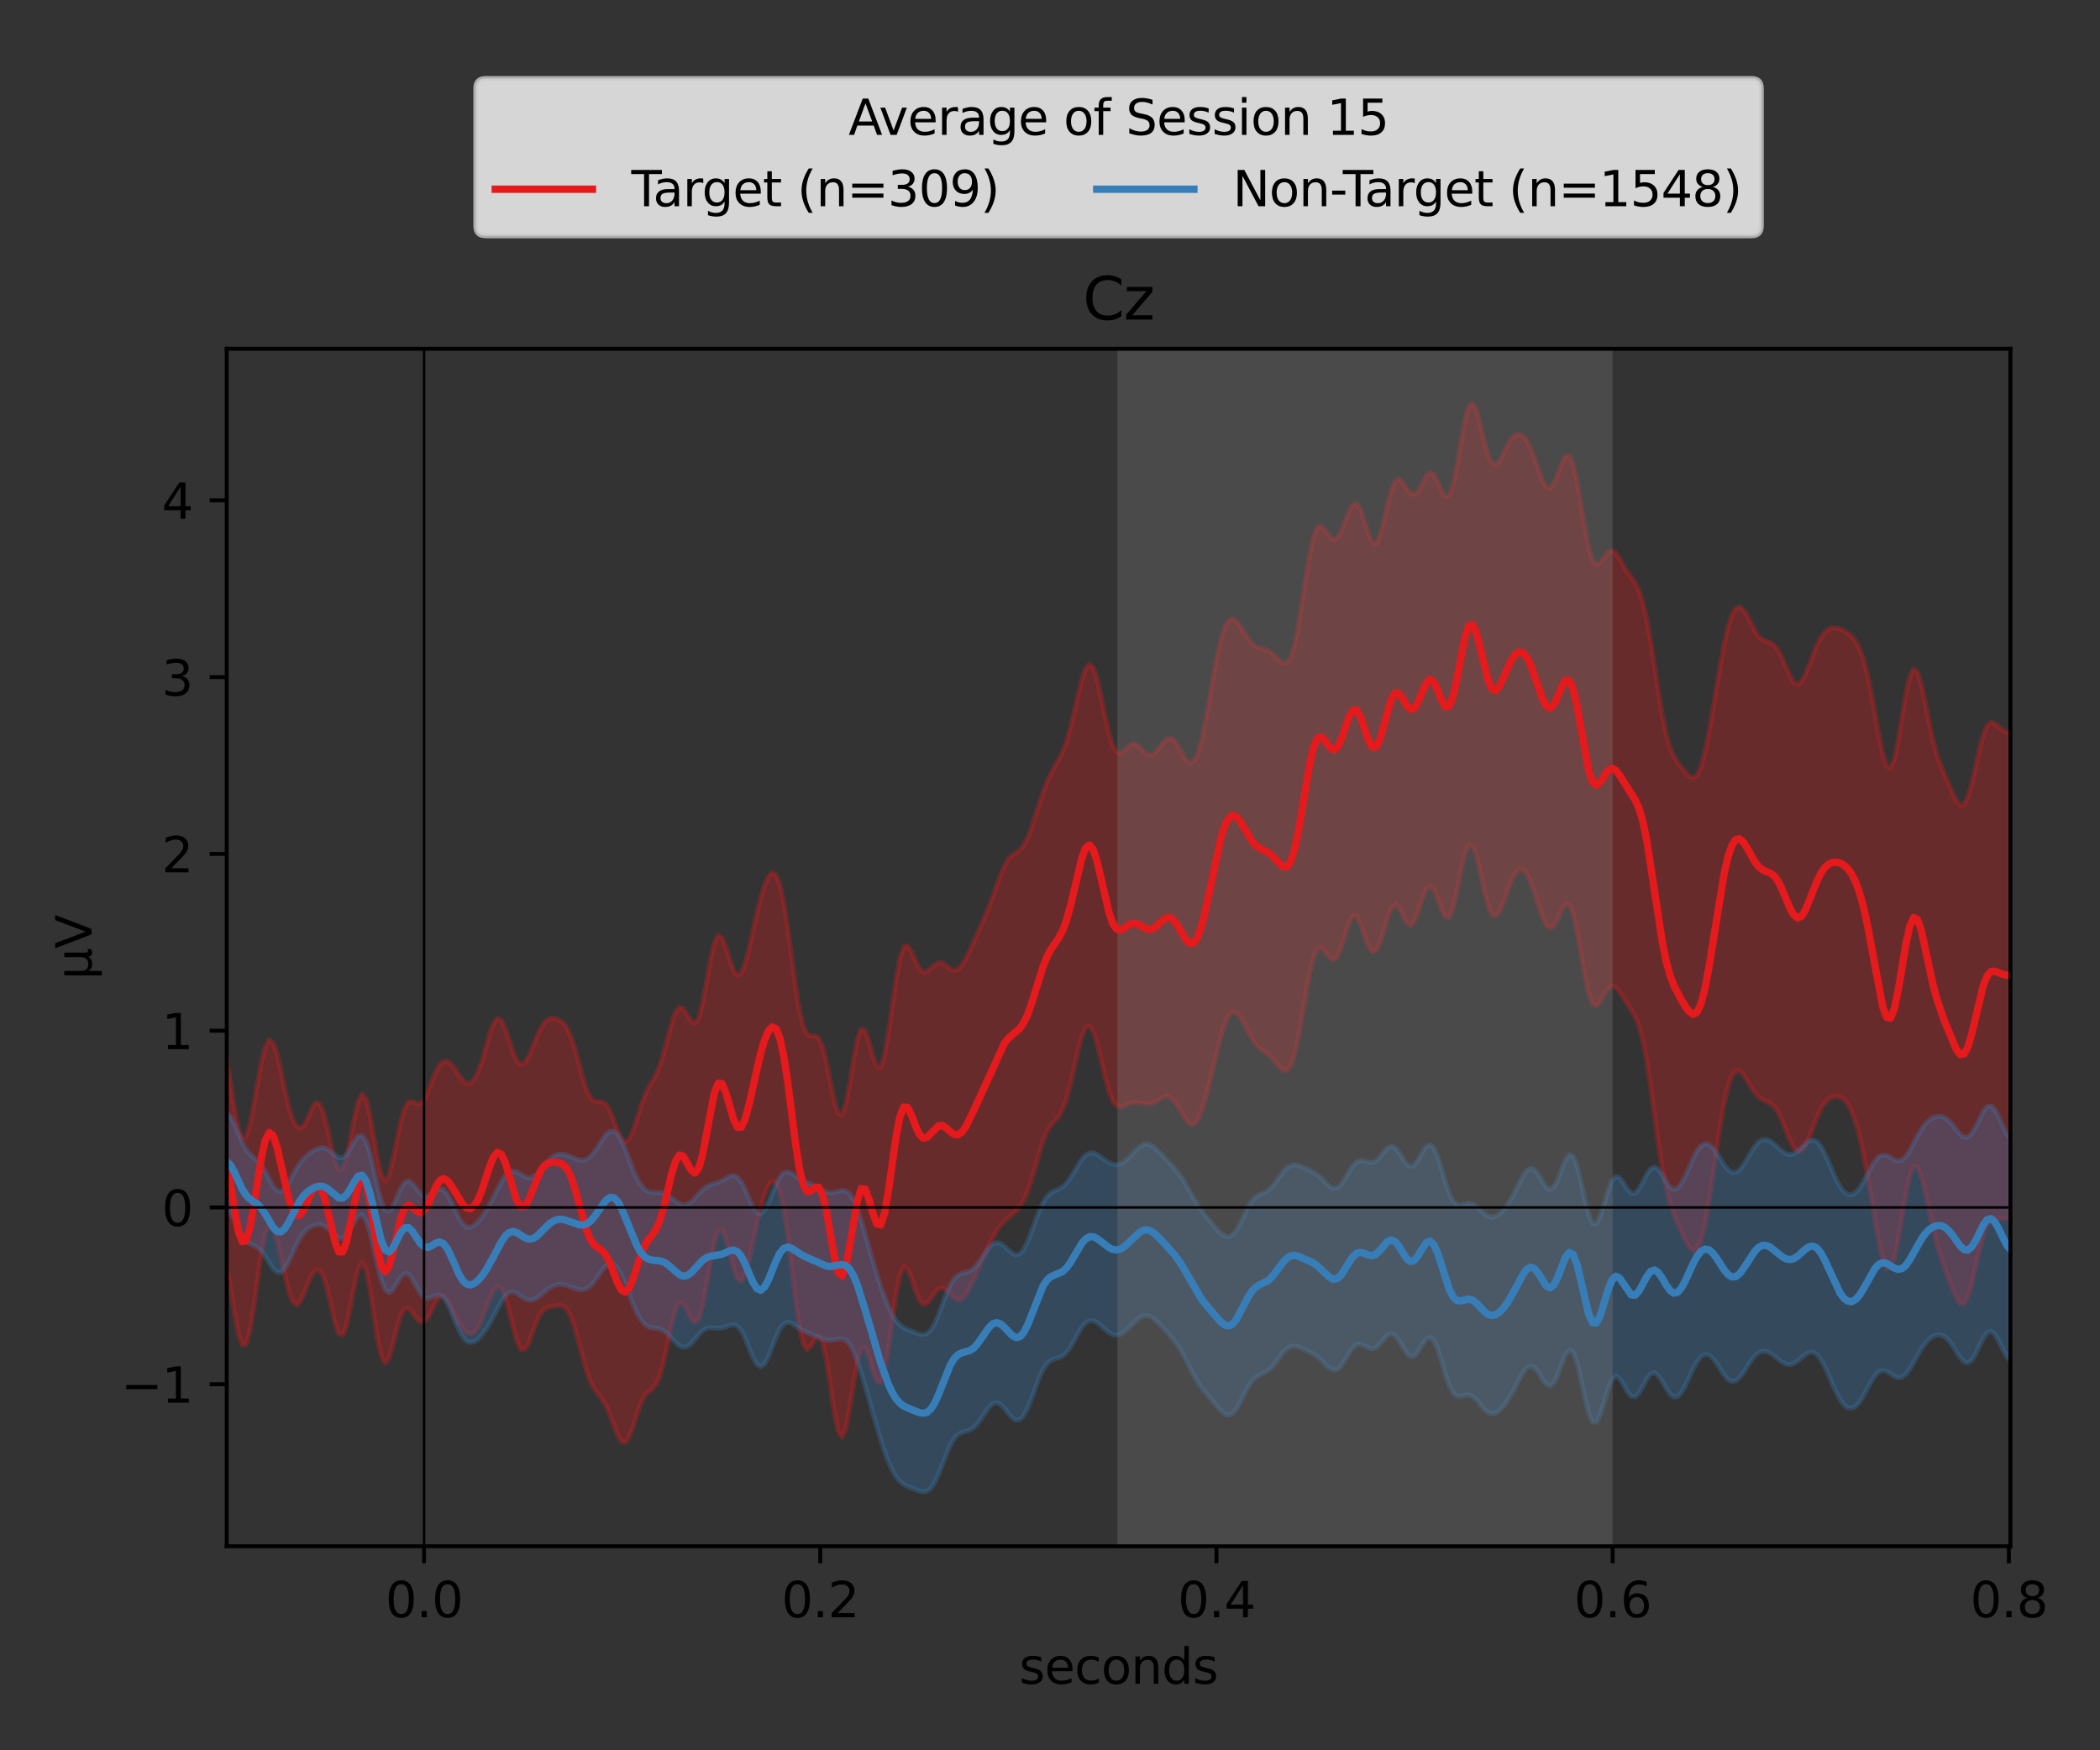 <?xml version="1.0" encoding="utf-8" standalone="no"?>
<!DOCTYPE svg PUBLIC "-//W3C//DTD SVG 1.1//EN"
  "http://www.w3.org/Graphics/SVG/1.1/DTD/svg11.dtd">
<svg xmlns:xlink="http://www.w3.org/1999/xlink" width="432pt" height="360pt" viewBox="0 0 432 360" xmlns="http://www.w3.org/2000/svg" version="1.1">
 <rect x="0" y="0" width="432" height="360" fill="#333333" stroke="none"/>
 <defs>
  <style type="text/css">*{stroke-linejoin: round; stroke-linecap: butt}</style>
 </defs>
 <g id="figure_1">
  <g id="patch_1">
   <path d="M 0 360 
L 432 360 
L 432 0 
L 0 0 
L 0 360 
z
" style="fill: none"/>
  </g>
  <g id="axes_1">
   <g id="patch_2">
    <path d="M 46.64 318.04 
L 413.57 318.04 
L 413.57 71.732 
L 46.64 71.732 
L 46.64 318.04 
z
" style="fill: none"/>
   </g>
   <g id="PolyCollection_1">
    <defs>
     <path id="mff0b4c44df" d="M 46.64 -142.369 
L 46.64 -99.267 
L 47.436 -94.831 
L 48.232 -89.918 
L 49.028 -85.722 
L 49.824 -83.357 
L 50.62 -83.516 
L 51.416 -86.286 
L 52.212 -91.119 
L 53.008 -96.949 
L 53.804 -102.442 
L 54.599 -106.371 
L 55.395 -108.015 
L 56.191 -107.352 
L 56.987 -104.919 
L 57.783 -101.484 
L 58.579 -97.803 
L 59.375 -94.56 
L 60.171 -92.356 
L 60.967 -91.595 
L 61.763 -92.294 
L 62.559 -94.022 
L 63.355 -96.08 
L 64.151 -97.825 
L 64.947 -98.822 
L 65.743 -98.758 
L 66.539 -97.403 
L 67.335 -94.757 
L 68.131 -91.266 
L 68.926 -87.855 
L 69.722 -85.637 
L 70.518 -85.45 
L 71.314 -87.5 
L 72.11 -91.252 
L 72.906 -95.563 
L 73.702 -98.999 
L 74.498 -100.298 
L 75.294 -98.831 
L 76.09 -94.882 
L 76.886 -89.569 
L 77.682 -84.431 
L 78.478 -80.865 
L 79.274 -79.663 
L 80.07 -80.806 
L 80.866 -83.558 
L 81.662 -86.798 
L 82.458 -89.452 
L 83.253 -90.849 
L 84.049 -90.896 
L 84.845 -90.009 
L 85.641 -88.865 
L 86.437 -88.104 
L 87.233 -88.121 
L 88.029 -88.994 
L 88.825 -90.49 
L 89.621 -92.127 
L 90.417 -93.307 
L 91.213 -93.551 
L 92.009 -92.748 
L 92.805 -91.208 
L 93.601 -89.446 
L 94.397 -87.879 
L 95.193 -86.687 
L 95.989 -85.91 
L 96.785 -85.623 
L 97.58 -85.974 
L 98.376 -87.05 
L 99.172 -88.761 
L 99.968 -90.839 
L 100.764 -92.923 
L 101.56 -94.601 
L 102.356 -95.429 
L 103.152 -95.021 
L 103.948 -93.23 
L 104.744 -90.329 
L 105.54 -87.012 
L 106.336 -84.162 
L 107.132 -82.52 
L 107.928 -82.417 
L 108.724 -83.69 
L 109.52 -85.776 
L 110.316 -87.961 
L 111.112 -89.671 
L 111.907 -90.68 
L 112.703 -91.115 
L 113.499 -91.279 
L 114.295 -91.403 
L 115.091 -91.493 
L 115.887 -91.33 
L 116.683 -90.597 
L 117.479 -89.064 
L 118.275 -86.721 
L 119.071 -83.813 
L 119.867 -80.756 
L 120.663 -77.99 
L 121.459 -75.815 
L 122.255 -74.29 
L 123.051 -73.209 
L 123.847 -72.195 
L 124.643 -70.874 
L 125.439 -69.071 
L 126.234 -66.933 
L 127.03 -64.898 
L 127.826 -63.54 
L 128.622 -63.325 
L 129.418 -64.401 
L 130.214 -66.503 
L 131.01 -69.029 
L 131.806 -71.302 
L 132.602 -72.882 
L 133.398 -73.765 
L 134.194 -74.364 
L 134.99 -75.306 
L 135.786 -77.133 
L 136.582 -80.049 
L 137.378 -83.78 
L 138.174 -87.607 
L 138.97 -90.616 
L 139.766 -92.083 
L 140.561 -91.843 
L 141.357 -90.406 
L 142.153 -88.754 
L 142.949 -87.947 
L 143.745 -88.748 
L 144.541 -91.388 
L 145.337 -95.496 
L 146.133 -100.185 
L 146.929 -104.299 
L 147.725 -106.782 
L 148.521 -107.063 
L 149.317 -105.279 
L 150.113 -102.227 
L 150.909 -99.067 
L 151.705 -96.909 
L 152.501 -96.458 
L 153.297 -97.851 
L 154.093 -100.711 
L 154.888 -104.372 
L 155.684 -108.146 
L 156.48 -111.529 
L 157.276 -114.244 
L 158.072 -116.142 
L 158.868 -117.06 
L 159.664 -116.729 
L 160.46 -114.821 
L 161.256 -111.108 
L 162.052 -105.694 
L 162.848 -99.163 
L 163.644 -92.545 
L 164.44 -87.03 
L 165.236 -83.555 
L 166.032 -82.42 
L 166.828 -83.129 
L 167.624 -84.518 
L 168.42 -85.147 
L 169.215 -83.86 
L 170.011 -80.292 
L 170.807 -75.09 
L 171.603 -69.682 
L 172.399 -65.714 
L 173.195 -64.411 
L 173.991 -66.126 
L 174.787 -70.233 
L 175.583 -75.373 
L 176.379 -79.93 
L 177.175 -82.596 
L 177.971 -82.806 
L 178.767 -80.926 
L 179.563 -78.107 
L 180.359 -75.873 
L 181.155 -75.564 
L 181.951 -77.839 
L 182.747 -82.423 
L 183.542 -88.221 
L 184.338 -93.749 
L 185.134 -97.704 
L 185.93 -99.403 
L 186.726 -98.931 
L 187.522 -96.99 
L 188.318 -94.579 
L 189.114 -92.63 
L 189.91 -91.726 
L 190.706 -91.952 
L 191.502 -92.946 
L 192.298 -94.119 
L 193.094 -94.927 
L 193.89 -95.082 
L 194.686 -94.606 
L 195.482 -93.768 
L 196.278 -92.955 
L 197.074 -92.54 
L 197.869 -92.763 
L 198.665 -93.654 
L 199.461 -95.056 
L 200.257 -96.729 
L 201.053 -98.484 
L 201.849 -100.249 
L 202.645 -102.025 
L 203.441 -103.789 
L 204.237 -105.449 
L 205.033 -106.883 
L 205.829 -108.017 
L 206.625 -108.874 
L 207.421 -109.551 
L 208.217 -110.18 
L 209.013 -110.897 
L 209.809 -111.843 
L 210.605 -113.158 
L 211.401 -114.957 
L 212.196 -117.274 
L 212.992 -119.985 
L 213.788 -122.797 
L 214.584 -125.325 
L 215.38 -127.264 
L 216.176 -128.554 
L 216.972 -129.438 
L 217.768 -130.353 
L 218.564 -131.744 
L 219.36 -133.89 
L 220.156 -136.815 
L 220.952 -140.274 
L 221.748 -143.798 
L 222.544 -146.782 
L 223.34 -148.642 
L 224.136 -148.985 
L 224.932 -147.738 
L 225.728 -145.181 
L 226.523 -141.86 
L 227.319 -138.441 
L 228.115 -135.532 
L 228.911 -133.526 
L 229.707 -132.513 
L 230.503 -132.302 
L 231.299 -132.549 
L 232.095 -132.918 
L 232.891 -133.186 
L 233.687 -133.266 
L 234.483 -133.178 
L 235.279 -133.019 
L 236.075 -132.923 
L 236.871 -133.02 
L 237.667 -133.357 
L 238.463 -133.854 
L 239.259 -134.308 
L 240.055 -134.484 
L 240.851 -134.209 
L 241.646 -133.431 
L 242.442 -132.23 
L 243.238 -130.819 
L 244.034 -129.529 
L 244.83 -128.746 
L 245.626 -128.78 
L 246.422 -129.761 
L 247.218 -131.611 
L 248.014 -134.141 
L 248.81 -137.154 
L 249.606 -140.459 
L 250.402 -143.826 
L 251.198 -146.949 
L 251.994 -149.49 
L 252.79 -151.176 
L 253.586 -151.886 
L 254.382 -151.674 
L 255.178 -150.733 
L 255.973 -149.336 
L 256.769 -147.78 
L 257.565 -146.334 
L 258.361 -145.175 
L 259.157 -144.348 
L 259.953 -143.755 
L 260.749 -143.205 
L 261.545 -142.51 
L 262.341 -141.598 
L 263.137 -140.601 
L 263.933 -139.857 
L 264.729 -139.806 
L 265.525 -140.84 
L 266.321 -143.163 
L 267.117 -146.722 
L 267.913 -151.176 
L 268.709 -155.922 
L 269.505 -160.208 
L 270.3 -163.337 
L 271.096 -164.916 
L 271.892 -165.012 
L 272.688 -164.13 
L 273.484 -163.04 
L 274.28 -162.533 
L 275.076 -163.154 
L 275.872 -164.996 
L 276.668 -167.61 
L 277.464 -170.13 
L 278.26 -171.632 
L 279.056 -171.568 
L 279.852 -170.028 
L 280.648 -167.685 
L 281.444 -165.479 
L 282.24 -164.246 
L 283.036 -164.44 
L 283.832 -166.029 
L 284.627 -168.541 
L 285.423 -171.207 
L 286.219 -173.194 
L 287.015 -173.903 
L 287.811 -173.232 
L 288.607 -171.685 
L 289.403 -170.182 
L 290.199 -169.646 
L 290.995 -170.538 
L 291.791 -172.628 
L 292.587 -175.121 
L 293.383 -177.067 
L 294.179 -177.768 
L 294.975 -177.016 
L 295.771 -175.131 
L 296.567 -172.894 
L 297.363 -171.335 
L 298.159 -171.363 
L 298.954 -173.341 
L 299.75 -176.87 
L 300.546 -180.94 
L 301.342 -184.363 
L 302.138 -186.204 
L 302.934 -186.021 
L 303.73 -183.928 
L 304.526 -180.533 
L 305.322 -176.779 
L 306.118 -173.648 
L 306.914 -171.839 
L 307.71 -171.566 
L 308.506 -172.6 
L 309.302 -174.474 
L 310.098 -176.672 
L 310.894 -178.734 
L 311.69 -180.295 
L 312.486 -181.115 
L 313.281 -181.094 
L 314.077 -180.236 
L 314.873 -178.619 
L 315.669 -176.399 
L 316.465 -173.872 
L 317.261 -171.488 
L 318.057 -169.753 
L 318.853 -169.068 
L 319.649 -169.561 
L 320.445 -170.992 
L 321.241 -172.749 
L 322.037 -173.979 
L 322.833 -173.864 
L 323.629 -171.947 
L 324.425 -168.353 
L 325.221 -163.764 
L 326.017 -159.175 
L 326.813 -155.548 
L 327.608 -153.5 
L 328.404 -153.126 
L 329.2 -154.011 
L 329.996 -155.429 
L 330.792 -156.653 
L 331.588 -157.202 
L 332.384 -156.945 
L 333.18 -156.038 
L 333.976 -154.787 
L 334.772 -153.486 
L 335.568 -152.249 
L 336.364 -150.895 
L 337.16 -148.978 
L 337.956 -146.014 
L 338.752 -141.773 
L 339.548 -136.445 
L 340.344 -130.569 
L 341.14 -124.811 
L 341.935 -119.732 
L 342.731 -115.644 
L 343.527 -112.555 
L 344.323 -110.219 
L 345.119 -108.286 
L 345.915 -106.493 
L 346.711 -104.812 
L 347.507 -103.451 
L 348.303 -102.752 
L 349.099 -103.078 
L 349.895 -104.718 
L 350.691 -107.809 
L 351.487 -112.231 
L 352.283 -117.568 
L 353.079 -123.199 
L 353.875 -128.491 
L 354.671 -132.984 
L 355.467 -136.425 
L 356.262 -138.698 
L 357.058 -139.777 
L 357.854 -139.765 
L 358.65 -138.931 
L 359.446 -137.663 
L 360.242 -136.33 
L 361.038 -135.182 
L 361.834 -134.323 
L 362.63 -133.755 
L 363.426 -133.383 
L 364.222 -133.005 
L 365.018 -132.35 
L 365.814 -131.195 
L 366.61 -129.504 
L 367.406 -127.482 
L 368.202 -125.502 
L 368.998 -123.967 
L 369.794 -123.193 
L 370.589 -123.336 
L 371.385 -124.366 
L 372.181 -126.076 
L 372.977 -128.13 
L 373.773 -130.158 
L 374.569 -131.872 
L 375.365 -133.127 
L 376.161 -133.928 
L 376.957 -134.356 
L 377.753 -134.488 
L 378.549 -134.334 
L 379.345 -133.83 
L 380.141 -132.861 
L 380.937 -131.312 
L 381.733 -129.101 
L 382.529 -126.192 
L 383.325 -122.602 
L 384.121 -118.399 
L 384.916 -113.743 
L 385.712 -108.944 
L 386.508 -104.493 
L 387.304 -101.009 
L 388.1 -99.09 
L 388.896 -99.132 
L 389.692 -101.188 
L 390.488 -104.924 
L 391.284 -109.642 
L 392.08 -114.391 
L 392.876 -118.158 
L 393.672 -120.137 
L 394.468 -119.986 
L 395.264 -117.927 
L 396.06 -114.612 
L 396.856 -110.831 
L 397.652 -107.214 
L 398.448 -104.078 
L 399.243 -101.443 
L 400.039 -99.144 
L 400.835 -96.981 
L 401.631 -94.887 
L 402.427 -93.041 
L 403.223 -91.86 
L 404.019 -91.823 
L 404.815 -93.204 
L 405.611 -95.873 
L 406.407 -99.313 
L 407.203 -102.818 
L 407.999 -105.766 
L 408.795 -107.809 
L 409.591 -108.921 
L 410.387 -109.329 
L 411.183 -109.368 
L 411.979 -109.338 
L 412.775 -109.382 
L 413.57 -109.443 
L 413.57 -209.183 
L 413.57 -209.183 
L 412.775 -209.459 
L 411.979 -209.851 
L 411.183 -210.48 
L 410.387 -211.164 
L 409.591 -211.448 
L 408.795 -210.809 
L 407.999 -208.937 
L 407.203 -205.933 
L 406.407 -202.306 
L 405.611 -198.783 
L 404.815 -196.054 
L 404.019 -194.555 
L 403.223 -194.385 
L 402.427 -195.326 
L 401.631 -196.953 
L 400.835 -198.822 
L 400.039 -200.677 
L 399.243 -202.571 
L 398.448 -204.817 
L 397.652 -207.741 
L 396.856 -211.406 
L 396.06 -215.454 
L 395.264 -219.175 
L 394.468 -221.727 
L 393.672 -222.411 
L 392.876 -220.899 
L 392.08 -217.388 
L 391.284 -212.622 
L 390.488 -207.731 
L 389.692 -203.907 
L 388.896 -202.033 
L 388.1 -202.439 
L 387.304 -204.881 
L 386.508 -208.727 
L 385.712 -213.204 
L 384.916 -217.61 
L 384.121 -221.444 
L 383.325 -224.456 
L 382.529 -226.625 
L 381.733 -228.093 
L 380.937 -229.07 
L 380.141 -229.747 
L 379.345 -230.245 
L 378.549 -230.612 
L 377.753 -230.83 
L 376.957 -230.846 
L 376.161 -230.577 
L 375.365 -229.938 
L 374.569 -228.854 
L 373.773 -227.305 
L 372.977 -225.36 
L 372.181 -223.222 
L 371.385 -221.227 
L 370.589 -219.777 
L 369.794 -219.21 
L 368.998 -219.657 
L 368.202 -220.969 
L 367.406 -222.776 
L 366.61 -224.634 
L 365.814 -226.182 
L 365.018 -227.23 
L 364.222 -227.791 
L 363.426 -228.062 
L 362.63 -228.365 
L 361.834 -229.022 
L 361.038 -230.187 
L 360.242 -231.743 
L 359.446 -233.351 
L 358.65 -234.605 
L 357.854 -235.179 
L 357.058 -234.861 
L 356.262 -233.514 
L 355.467 -231.064 
L 354.671 -227.566 
L 353.875 -223.245 
L 353.079 -218.461 
L 352.283 -213.607 
L 351.487 -209.053 
L 350.691 -205.154 
L 349.895 -202.245 
L 349.099 -200.539 
L 348.303 -200.006 
L 347.507 -200.352 
L 346.711 -201.164 
L 345.915 -202.127 
L 345.119 -203.169 
L 344.323 -204.468 
L 343.527 -206.353 
L 342.731 -209.151 
L 341.935 -213.019 
L 341.14 -217.82 
L 340.344 -223.104 
L 339.548 -228.248 
L 338.752 -232.693 
L 337.956 -236.128 
L 337.16 -238.535 
L 336.364 -240.135 
L 335.568 -241.29 
L 334.772 -242.384 
L 333.976 -243.656 
L 333.18 -245.053 
L 332.384 -246.233 
L 331.588 -246.761 
L 330.792 -246.417 
L 329.996 -245.391 
L 329.2 -244.272 
L 328.404 -243.842 
L 327.608 -244.784 
L 326.813 -247.415 
L 326.017 -251.521 
L 325.221 -256.389 
L 324.425 -261.03 
L 323.629 -264.51 
L 322.833 -266.243 
L 322.037 -266.147 
L 321.241 -264.635 
L 320.445 -262.475 
L 319.649 -260.554 
L 318.853 -259.583 
L 318.057 -259.875 
L 317.261 -261.305 
L 316.465 -263.445 
L 315.669 -265.775 
L 314.873 -267.857 
L 314.077 -269.42 
L 313.281 -270.365 
L 312.486 -270.711 
L 311.69 -270.496 
L 310.894 -269.722 
L 310.098 -268.422 
L 309.302 -266.793 
L 308.506 -265.268 
L 307.71 -264.421 
L 306.914 -264.745 
L 306.118 -266.441 
L 305.322 -269.296 
L 304.526 -272.671 
L 303.73 -275.605 
L 302.934 -277.072 
L 302.138 -276.369 
L 301.342 -273.464 
L 300.546 -269.069 
L 299.75 -264.35 
L 298.954 -260.476 
L 298.159 -258.236 
L 297.363 -257.859 
L 296.567 -258.996 
L 295.771 -260.831 
L 294.975 -262.364 
L 294.179 -262.831 
L 293.383 -262.06 
L 292.587 -260.527 
L 291.791 -259.034 
L 290.995 -258.266 
L 290.199 -258.484 
L 289.403 -259.483 
L 288.607 -260.704 
L 287.811 -261.438 
L 287.015 -261.053 
L 286.219 -259.242 
L 285.423 -256.207 
L 284.627 -252.678 
L 283.832 -249.687 
L 283.036 -248.158 
L 282.24 -248.489 
L 281.444 -250.373 
L 280.648 -252.951 
L 279.852 -255.206 
L 279.056 -256.367 
L 278.26 -256.152 
L 277.464 -254.76 
L 276.668 -252.721 
L 275.872 -250.704 
L 275.076 -249.341 
L 274.28 -249.013 
L 273.484 -249.684 
L 272.688 -250.863 
L 271.892 -251.764 
L 271.096 -251.608 
L 270.3 -249.89 
L 269.505 -246.525 
L 268.709 -241.865 
L 267.913 -236.594 
L 267.117 -231.549 
L 266.321 -227.48 
L 265.525 -224.829 
L 264.729 -223.628 
L 263.933 -223.57 
L 263.137 -224.183 
L 262.341 -225.016 
L 261.545 -225.748 
L 260.749 -226.233 
L 259.953 -226.494 
L 259.157 -226.68 
L 258.361 -226.996 
L 257.565 -227.616 
L 256.769 -228.6 
L 255.973 -229.864 
L 255.178 -231.179 
L 254.382 -232.237 
L 253.586 -232.726 
L 252.79 -232.395 
L 251.994 -231.081 
L 251.198 -228.71 
L 250.402 -225.312 
L 249.606 -221.078 
L 248.81 -216.396 
L 248.014 -211.813 
L 247.218 -207.891 
L 246.422 -205.046 
L 245.626 -203.453 
L 244.83 -203.06 
L 244.034 -203.658 
L 243.238 -204.912 
L 242.442 -206.387 
L 241.646 -207.612 
L 240.851 -208.218 
L 240.055 -208.063 
L 239.259 -207.278 
L 238.463 -206.197 
L 237.667 -205.226 
L 236.871 -204.707 
L 236.075 -204.806 
L 235.279 -205.44 
L 234.483 -206.291 
L 233.687 -206.928 
L 232.891 -207.015 
L 232.095 -206.502 
L 231.299 -205.683 
L 230.503 -205.091 
L 229.707 -205.289 
L 228.911 -206.656 
L 228.115 -209.254 
L 227.319 -212.79 
L 226.523 -216.676 
L 225.728 -220.169 
L 224.932 -222.567 
L 224.136 -223.401 
L 223.34 -222.552 
L 222.544 -220.253 
L 221.748 -217.003 
L 220.952 -213.42 
L 220.156 -210.078 
L 219.36 -207.341 
L 218.564 -205.287 
L 217.768 -203.73 
L 216.972 -202.359 
L 216.176 -200.889 
L 215.38 -199.147 
L 214.584 -197.085 
L 213.788 -194.741 
L 212.992 -192.243 
L 212.196 -189.808 
L 211.401 -187.704 
L 210.605 -186.144 
L 209.809 -185.173 
L 209.013 -184.614 
L 208.217 -184.116 
L 207.421 -183.31 
L 206.625 -181.963 
L 205.829 -180.081 
L 205.033 -177.874 
L 204.237 -175.621 
L 203.441 -173.516 
L 202.645 -171.596 
L 201.849 -169.788 
L 201.053 -168.005 
L 200.257 -166.215 
L 199.461 -164.453 
L 198.665 -162.825 
L 197.869 -161.494 
L 197.074 -160.646 
L 196.278 -160.407 
L 195.482 -160.73 
L 194.686 -161.354 
L 193.89 -161.889 
L 193.094 -162.001 
L 192.298 -161.588 
L 191.502 -160.841 
L 190.706 -160.178 
L 189.91 -160.071 
L 189.114 -160.827 
L 188.318 -162.385 
L 187.522 -164.225 
L 186.726 -165.484 
L 185.93 -165.257 
L 185.134 -162.983 
L 184.338 -158.713 
L 183.542 -153.153 
L 182.747 -147.467 
L 181.951 -142.936 
L 181.155 -140.552 
L 180.359 -140.662 
L 179.563 -142.793 
L 178.767 -145.758 
L 177.971 -148.046 
L 177.175 -148.39 
L 176.379 -146.263 
L 175.583 -142.098 
L 174.787 -137.123 
L 173.991 -132.889 
L 173.195 -130.673 
L 172.399 -131.029 
L 171.603 -133.647 
L 170.807 -137.562 
L 170.011 -141.579 
L 169.215 -144.705 
L 168.42 -146.458 
L 167.624 -146.976 
L 166.828 -146.942 
L 166.032 -147.322 
L 165.236 -148.981 
L 164.44 -152.35 
L 163.644 -157.289 
L 162.848 -163.167 
L 162.052 -169.101 
L 161.256 -174.235 
L 160.46 -177.959 
L 159.664 -180.029 
L 158.868 -180.525 
L 158.072 -179.717 
L 157.276 -177.897 
L 156.48 -175.296 
L 155.684 -172.098 
L 154.888 -168.533 
L 154.093 -164.962 
L 153.297 -161.892 
L 152.501 -159.881 
L 151.705 -159.356 
L 150.909 -160.398 
L 150.113 -162.622 
L 149.317 -165.219 
L 148.521 -167.172 
L 147.725 -167.577 
L 146.929 -165.966 
L 146.133 -162.516 
L 145.337 -158.045 
L 144.541 -153.741 
L 143.745 -150.704 
L 142.949 -149.503 
L 142.153 -149.96 
L 141.357 -151.293 
L 140.561 -152.508 
L 139.766 -152.803 
L 138.97 -151.804 
L 138.174 -149.603 
L 137.378 -146.665 
L 136.582 -143.625 
L 135.786 -141.031 
L 134.99 -139.105 
L 134.194 -137.675 
L 133.398 -136.313 
L 132.602 -134.604 
L 131.806 -132.389 
L 131.01 -129.854 
L 130.214 -127.454 
L 129.418 -125.741 
L 128.622 -125.151 
L 127.826 -125.819 
L 127.03 -127.497 
L 126.234 -129.629 
L 125.439 -131.573 
L 124.643 -132.858 
L 123.847 -133.377 
L 123.051 -133.413 
L 122.255 -133.505 
L 121.459 -134.208 
L 120.663 -135.842 
L 119.867 -138.355 
L 119.071 -141.355 
L 118.275 -144.302 
L 117.479 -146.744 
L 116.683 -148.474 
L 115.887 -149.545 
L 115.091 -150.158 
L 114.295 -150.488 
L 113.499 -150.579 
L 112.703 -150.334 
L 111.907 -149.604 
L 111.112 -148.314 
L 110.316 -146.542 
L 109.52 -144.53 
L 108.724 -142.661 
L 107.928 -141.375 
L 107.132 -141.05 
L 106.336 -141.853 
L 105.54 -143.653 
L 104.744 -146.037 
L 103.948 -148.398 
L 103.152 -150.078 
L 102.356 -150.544 
L 101.56 -149.586 
L 100.764 -147.426 
L 99.968 -144.635 
L 99.172 -141.866 
L 98.376 -139.599 
L 97.58 -138.04 
L 96.785 -137.234 
L 95.989 -137.178 
L 95.193 -137.809 
L 94.397 -138.916 
L 93.601 -140.147 
L 92.805 -141.146 
L 92.009 -141.676 
L 91.213 -141.622 
L 90.417 -140.912 
L 89.621 -139.51 
L 88.825 -137.555 
L 88.029 -135.46 
L 87.233 -133.796 
L 86.437 -132.985 
L 85.641 -133.019 
L 84.845 -133.397 
L 84.049 -133.339 
L 83.253 -132.138 
L 82.458 -129.5 
L 81.662 -125.718 
L 80.866 -121.647 
L 80.07 -118.433 
L 79.274 -117.111 
L 78.478 -118.206 
L 77.682 -121.505 
L 76.886 -126.102 
L 76.09 -130.68 
L 75.294 -133.937 
L 74.498 -134.974 
L 73.702 -133.549 
L 72.906 -130.147 
L 72.11 -125.839 
L 71.314 -121.946 
L 70.518 -119.59 
L 69.722 -119.343 
L 68.926 -121.118 
L 68.131 -124.301 
L 67.335 -127.976 
L 66.539 -131.145 
L 65.743 -132.987 
L 64.947 -133.152 
L 64.151 -131.927 
L 63.355 -130.105 
L 62.559 -128.58 
L 61.763 -127.941 
L 60.967 -128.389 
L 60.171 -129.932 
L 59.375 -132.519 
L 58.579 -135.962 
L 57.783 -139.785 
L 56.987 -143.24 
L 56.191 -145.529 
L 55.395 -146.098 
L 54.599 -144.776 
L 53.804 -141.75 
L 53.008 -137.505 
L 52.212 -132.82 
L 51.416 -128.704 
L 50.62 -126.155 
L 49.824 -125.849 
L 49.028 -127.918 
L 48.232 -131.933 
L 47.436 -137.074 
L 46.64 -142.369 
z
" style="stroke: #e41a1c; stroke-opacity: 0.3"/>
    </defs>
    <g clip-path="url(#pca986f0541)">
     <use xlink:href="#mff0b4c44df" x="0" y="360" style="fill: #e41a1c; fill-opacity: 0.3; stroke: #e41a1c; stroke-opacity: 0.3"/>
    </g>
   </g>
   <g id="PolyCollection_2">
    <defs>
     <path id="m751173f326" d="M 46.64 -131.141 
L 46.64 -110.974 
L 47.436 -110.336 
L 48.232 -108.962 
L 49.028 -107.297 
L 49.824 -105.8 
L 50.62 -104.755 
L 51.416 -104.173 
L 52.212 -103.828 
L 53.008 -103.397 
L 53.804 -102.643 
L 54.599 -101.528 
L 55.395 -100.225 
L 56.191 -99.051 
L 56.987 -98.343 
L 57.783 -98.338 
L 58.579 -99.092 
L 59.375 -100.463 
L 60.171 -102.172 
L 60.967 -103.904 
L 61.763 -105.41 
L 62.559 -106.56 
L 63.355 -107.346 
L 64.151 -107.836 
L 64.947 -108.101 
L 65.743 -108.155 
L 66.539 -107.953 
L 67.335 -107.45 
L 68.131 -106.698 
L 68.926 -105.89 
L 69.722 -105.321 
L 70.518 -105.285 
L 71.314 -105.938 
L 72.11 -107.198 
L 72.906 -108.7 
L 73.702 -109.872 
L 74.498 -110.11 
L 75.294 -109.018 
L 76.09 -106.584 
L 76.886 -103.225 
L 77.682 -99.647 
L 78.478 -96.609 
L 79.274 -94.69 
L 80.07 -94.127 
L 80.866 -94.756 
L 81.662 -96.072 
L 82.458 -97.396 
L 83.253 -98.118 
L 84.049 -97.919 
L 84.845 -96.877 
L 85.641 -95.4 
L 86.437 -94.019 
L 87.233 -93.152 
L 88.029 -92.939 
L 88.825 -93.212 
L 89.621 -93.598 
L 90.417 -93.68 
L 91.213 -93.162 
L 92.009 -91.964 
L 92.805 -90.232 
L 93.601 -88.273 
L 94.397 -86.438 
L 95.193 -85.009 
L 95.989 -84.138 
L 96.785 -83.842 
L 97.58 -84.043 
L 98.376 -84.625 
L 99.172 -85.489 
L 99.968 -86.577 
L 100.764 -87.864 
L 101.56 -89.315 
L 102.356 -90.845 
L 103.152 -92.293 
L 103.948 -93.452 
L 104.744 -94.143 
L 105.54 -94.299 
L 106.336 -93.997 
L 107.132 -93.446 
L 107.928 -92.899 
L 108.724 -92.573 
L 109.52 -92.582 
L 110.316 -92.928 
L 111.112 -93.515 
L 111.907 -94.206 
L 112.703 -94.858 
L 113.499 -95.368 
L 114.295 -95.685 
L 115.091 -95.808 
L 115.887 -95.763 
L 116.683 -95.581 
L 117.479 -95.308 
L 118.275 -95.007 
L 119.071 -94.773 
L 119.867 -94.718 
L 120.663 -94.946 
L 121.459 -95.514 
L 122.255 -96.409 
L 123.051 -97.528 
L 123.847 -98.682 
L 124.643 -99.624 
L 125.439 -100.113 
L 126.234 -99.977 
L 127.03 -99.162 
L 127.826 -97.739 
L 128.622 -95.88 
L 129.418 -93.81 
L 130.214 -91.77 
L 131.01 -89.975 
L 131.806 -88.576 
L 132.602 -87.637 
L 133.398 -87.121 
L 134.194 -86.901 
L 134.99 -86.797 
L 135.786 -86.623 
L 136.582 -86.243 
L 137.378 -85.608 
L 138.174 -84.778 
L 138.97 -83.912 
L 139.766 -83.219 
L 140.561 -82.892 
L 141.357 -83.039 
L 142.153 -83.638 
L 142.949 -84.535 
L 143.745 -85.496 
L 144.541 -86.287 
L 145.337 -86.764 
L 146.133 -86.92 
L 146.929 -86.872 
L 147.725 -86.802 
L 148.521 -86.863 
L 149.317 -87.097 
L 150.113 -87.4 
L 150.909 -87.536 
L 151.705 -87.229 
L 152.501 -86.285 
L 153.297 -84.706 
L 154.093 -82.734 
L 154.888 -80.801 
L 155.684 -79.393 
L 156.48 -78.893 
L 157.276 -79.449 
L 158.072 -80.927 
L 158.868 -82.952 
L 159.664 -85.031 
L 160.46 -86.718 
L 161.256 -87.74 
L 162.052 -88.062 
L 162.848 -87.844 
L 163.644 -87.341 
L 164.44 -86.787 
L 165.236 -86.313 
L 166.032 -85.94 
L 166.828 -85.615 
L 167.624 -85.278 
L 168.42 -84.92 
L 169.215 -84.589 
L 170.011 -84.37 
L 170.807 -84.325 
L 171.603 -84.444 
L 172.399 -84.619 
L 173.195 -84.657 
L 173.991 -84.335 
L 174.787 -83.48 
L 175.583 -82.025 
L 176.379 -80.027 
L 177.175 -77.619 
L 177.971 -74.957 
L 178.767 -72.17 
L 179.563 -69.351 
L 180.359 -66.581 
L 181.155 -63.938 
L 181.951 -61.51 
L 182.747 -59.38 
L 183.542 -57.616 
L 184.338 -56.259 
L 185.134 -55.301 
L 185.93 -54.676 
L 186.726 -54.267 
L 187.522 -53.943 
L 188.318 -53.623 
L 189.114 -53.32 
L 189.91 -53.156 
L 190.706 -53.309 
L 191.502 -53.943 
L 192.298 -55.132 
L 193.094 -56.822 
L 193.89 -58.835 
L 194.686 -60.902 
L 195.482 -62.736 
L 196.278 -64.118 
L 197.074 -64.971 
L 197.869 -65.388 
L 198.665 -65.587 
L 199.461 -65.825 
L 200.257 -66.307 
L 201.053 -67.121 
L 201.849 -68.221 
L 202.645 -69.443 
L 203.441 -70.55 
L 204.237 -71.297 
L 205.033 -71.509 
L 205.829 -71.143 
L 206.625 -70.318 
L 207.421 -69.292 
L 208.217 -68.384 
L 209.013 -67.891 
L 209.809 -68.019 
L 210.605 -68.853 
L 211.401 -70.347 
L 212.196 -72.331 
L 212.992 -74.533 
L 213.788 -76.635 
L 214.584 -78.355 
L 215.38 -79.536 
L 216.176 -80.194 
L 216.972 -80.495 
L 217.768 -80.695 
L 218.564 -81.051 
L 219.36 -81.747 
L 220.156 -82.837 
L 220.952 -84.227 
L 221.748 -85.703 
L 222.544 -87.01 
L 223.34 -87.939 
L 224.136 -88.385 
L 224.932 -88.355 
L 225.728 -87.941 
L 226.523 -87.284 
L 227.319 -86.552 
L 228.115 -85.906 
L 228.911 -85.479 
L 229.707 -85.355 
L 230.503 -85.558 
L 231.299 -86.057 
L 232.095 -86.769 
L 232.891 -87.579 
L 233.687 -88.359 
L 234.483 -88.983 
L 235.279 -89.347 
L 236.075 -89.383 
L 236.871 -89.08 
L 237.667 -88.49 
L 238.463 -87.715 
L 239.259 -86.861 
L 240.055 -85.99 
L 240.851 -85.094 
L 241.646 -84.11 
L 242.442 -82.968 
L 243.238 -81.632 
L 244.034 -80.133 
L 244.83 -78.561 
L 245.626 -77.039 
L 246.422 -75.672 
L 247.218 -74.507 
L 248.014 -73.508 
L 248.81 -72.586 
L 249.606 -71.655 
L 250.402 -70.698 
L 251.198 -69.802 
L 251.994 -69.148 
L 252.79 -68.939 
L 253.586 -69.315 
L 254.382 -70.28 
L 255.178 -71.682 
L 255.973 -73.266 
L 256.769 -74.751 
L 257.565 -75.931 
L 258.361 -76.731 
L 259.157 -77.221 
L 259.953 -77.582 
L 260.749 -78.022 
L 261.545 -78.694 
L 262.341 -79.629 
L 263.137 -80.725 
L 263.933 -81.787 
L 264.729 -82.61 
L 265.525 -83.066 
L 266.321 -83.143 
L 267.117 -82.94 
L 267.913 -82.598 
L 268.709 -82.227 
L 269.505 -81.85 
L 270.3 -81.415 
L 271.096 -80.845 
L 271.892 -80.114 
L 272.688 -79.296 
L 273.484 -78.57 
L 274.28 -78.173 
L 275.076 -78.3 
L 275.872 -79.018 
L 276.668 -80.205 
L 277.464 -81.569 
L 278.26 -82.747 
L 279.056 -83.443 
L 279.852 -83.558 
L 280.648 -83.234 
L 281.444 -82.786 
L 282.24 -82.569 
L 283.036 -82.82 
L 283.832 -83.547 
L 284.627 -84.523 
L 285.423 -85.366 
L 286.219 -85.7 
L 287.015 -85.311 
L 287.811 -84.258 
L 288.607 -82.868 
L 289.403 -81.622 
L 290.199 -80.972 
L 290.995 -81.162 
L 291.791 -82.114 
L 292.587 -83.441 
L 293.383 -84.566 
L 294.179 -84.934 
L 294.975 -84.21 
L 295.771 -82.413 
L 296.567 -79.9 
L 297.363 -77.236 
L 298.159 -74.979 
L 298.954 -73.493 
L 299.75 -72.845 
L 300.546 -72.819 
L 301.342 -73.03 
L 302.138 -73.095 
L 302.934 -72.777 
L 303.73 -72.051 
L 304.526 -71.086 
L 305.322 -70.142 
L 306.118 -69.459 
L 306.914 -69.185 
L 307.71 -69.351 
L 308.506 -69.911 
L 309.302 -70.785 
L 310.098 -71.904 
L 310.894 -73.222 
L 311.69 -74.69 
L 312.486 -76.215 
L 313.281 -77.62 
L 314.077 -78.654 
L 314.873 -79.064 
L 315.669 -78.717 
L 316.465 -77.711 
L 317.261 -76.396 
L 318.057 -75.295 
L 318.853 -74.919 
L 319.649 -75.574 
L 320.445 -77.206 
L 321.241 -79.375 
L 322.037 -81.352 
L 322.833 -82.355 
L 323.629 -81.826 
L 324.425 -79.659 
L 325.221 -76.277 
L 326.017 -72.51 
L 326.813 -69.329 
L 327.608 -67.527 
L 328.404 -67.478 
L 329.2 -69.031 
L 329.996 -71.572 
L 330.792 -74.235 
L 331.588 -76.201 
L 332.384 -76.967 
L 333.18 -76.502 
L 333.976 -75.217 
L 334.772 -73.77 
L 335.568 -72.8 
L 336.364 -72.699 
L 337.16 -73.494 
L 337.956 -74.88 
L 338.752 -76.349 
L 339.548 -77.385 
L 340.344 -77.647 
L 341.14 -77.075 
L 341.935 -75.887 
L 342.731 -74.48 
L 343.527 -73.286 
L 344.323 -72.651 
L 345.119 -72.759 
L 345.915 -73.607 
L 346.711 -75.027 
L 347.507 -76.744 
L 348.303 -78.459 
L 349.099 -79.916 
L 349.895 -80.935 
L 350.691 -81.417 
L 351.487 -81.331 
L 352.283 -80.714 
L 353.079 -79.683 
L 353.875 -78.435 
L 354.671 -77.222 
L 355.467 -76.298 
L 356.262 -75.855 
L 357.058 -75.983 
L 357.854 -76.648 
L 358.65 -77.706 
L 359.446 -78.953 
L 360.242 -80.168 
L 361.038 -81.165 
L 361.834 -81.824 
L 362.63 -82.101 
L 363.426 -82.014 
L 364.222 -81.635 
L 365.018 -81.063 
L 365.814 -80.417 
L 366.61 -79.83 
L 367.406 -79.432 
L 368.202 -79.322 
L 368.998 -79.541 
L 369.794 -80.049 
L 370.589 -80.728 
L 371.385 -81.398 
L 372.181 -81.851 
L 372.977 -81.897 
L 373.773 -81.418 
L 374.569 -80.395 
L 375.365 -78.918 
L 376.161 -77.153 
L 376.957 -75.303 
L 377.753 -73.564 
L 378.549 -72.098 
L 379.345 -71.023 
L 380.141 -70.416 
L 380.937 -70.317 
L 381.733 -70.729 
L 382.529 -71.611 
L 383.325 -72.864 
L 384.121 -74.328 
L 384.916 -75.792 
L 385.712 -77.027 
L 386.508 -77.843 
L 387.304 -78.141 
L 388.1 -77.96 
L 388.896 -77.471 
L 389.692 -76.939 
L 390.488 -76.636 
L 391.284 -76.758 
L 392.08 -77.378 
L 392.876 -78.437 
L 393.672 -79.783 
L 394.468 -81.22 
L 395.264 -82.568 
L 396.06 -83.7 
L 396.856 -84.558 
L 397.652 -85.134 
L 398.448 -85.432 
L 399.243 -85.431 
L 400.039 -85.085 
L 400.835 -84.356 
L 401.631 -83.277 
L 402.427 -81.996 
L 403.223 -80.767 
L 404.019 -79.904 
L 404.815 -79.682 
L 405.611 -80.241 
L 406.407 -81.507 
L 407.203 -83.18 
L 407.999 -84.807 
L 408.795 -85.916 
L 409.591 -86.182 
L 410.387 -85.532 
L 411.183 -84.175 
L 411.979 -82.523 
L 412.775 -81.042 
L 413.57 -80.093 
L 413.57 -125.827 
L 413.57 -125.827 
L 412.775 -126.875 
L 411.979 -128.477 
L 411.183 -130.259 
L 410.387 -131.745 
L 409.591 -132.523 
L 408.795 -132.384 
L 407.999 -131.388 
L 407.203 -129.834 
L 406.407 -128.164 
L 405.611 -126.814 
L 404.815 -126.092 
L 404.019 -126.096 
L 403.223 -126.709 
L 402.427 -127.675 
L 401.631 -128.701 
L 400.835 -129.562 
L 400.039 -130.137 
L 399.243 -130.405 
L 398.448 -130.393 
L 397.652 -130.132 
L 396.856 -129.625 
L 396.06 -128.841 
L 395.264 -127.756 
L 394.468 -126.39 
L 393.672 -124.858 
L 392.876 -123.362 
L 392.08 -122.144 
L 391.284 -121.396 
L 390.488 -121.185 
L 389.692 -121.425 
L 388.896 -121.897 
L 388.1 -122.323 
L 387.304 -122.441 
L 386.508 -122.08 
L 385.712 -121.203 
L 384.916 -119.908 
L 384.121 -118.391 
L 383.325 -116.884 
L 382.529 -115.599 
L 381.733 -114.69 
L 380.937 -114.247 
L 380.141 -114.309 
L 379.345 -114.878 
L 378.549 -115.928 
L 377.753 -117.39 
L 376.957 -119.144 
L 376.161 -121.015 
L 375.365 -122.783 
L 374.569 -124.226 
L 373.773 -125.169 
L 372.977 -125.53 
L 372.181 -125.34 
L 371.385 -124.74 
L 370.589 -123.946 
L 369.794 -123.194 
L 368.998 -122.678 
L 368.202 -122.511 
L 367.406 -122.712 
L 366.61 -123.217 
L 365.814 -123.911 
L 365.018 -124.644 
L 364.222 -125.261 
L 363.426 -125.617 
L 362.63 -125.599 
L 361.834 -125.148 
L 361.038 -124.275 
L 360.242 -123.07 
L 359.446 -121.704 
L 358.65 -120.396 
L 357.854 -119.378 
L 357.058 -118.833 
L 356.262 -118.857 
L 355.467 -119.431 
L 354.671 -120.435 
L 353.875 -121.676 
L 353.079 -122.929 
L 352.283 -123.975 
L 351.487 -124.63 
L 350.691 -124.755 
L 349.895 -124.286 
L 349.099 -123.244 
L 348.303 -121.741 
L 347.507 -119.967 
L 346.711 -118.172 
L 345.915 -116.639 
L 345.119 -115.641 
L 344.323 -115.379 
L 343.527 -115.892 
L 342.731 -117.007 
L 341.935 -118.356 
L 341.14 -119.474 
L 340.344 -119.955 
L 339.548 -119.589 
L 338.752 -118.448 
L 337.956 -116.881 
L 337.16 -115.407 
L 336.364 -114.536 
L 335.568 -114.557 
L 334.772 -115.412 
L 333.976 -116.692 
L 333.18 -117.773 
L 332.384 -118.045 
L 331.588 -117.144 
L 330.792 -115.113 
L 329.996 -112.427 
L 329.2 -109.878 
L 328.404 -108.322 
L 327.608 -108.373 
L 326.813 -110.17 
L 326.017 -113.303 
L 325.221 -116.948 
L 324.425 -120.146 
L 323.629 -122.118 
L 322.833 -122.497 
L 322.037 -121.419 
L 321.241 -119.442 
L 320.445 -117.334 
L 319.649 -115.812 
L 318.853 -115.3 
L 318.057 -115.818 
L 317.261 -117.027 
L 316.465 -118.395 
L 315.669 -119.403 
L 314.873 -119.709 
L 314.077 -119.223 
L 313.281 -118.08 
L 312.486 -116.556 
L 311.69 -114.942 
L 310.894 -113.454 
L 310.098 -112.193 
L 309.302 -111.172 
L 308.506 -110.382 
L 307.71 -109.857 
L 306.914 -109.664 
L 306.118 -109.856 
L 305.322 -110.402 
L 304.526 -111.156 
L 303.73 -111.888 
L 302.934 -112.374 
L 302.138 -112.494 
L 301.342 -112.311 
L 300.546 -112.076 
L 299.75 -112.155 
L 298.954 -112.895 
L 298.159 -114.473 
L 297.363 -116.794 
L 296.567 -119.484 
L 295.771 -121.997 
L 294.975 -123.794 
L 294.179 -124.524 
L 293.383 -124.153 
L 292.587 -122.983 
L 291.791 -121.548 
L 290.995 -120.432 
L 290.199 -120.058 
L 289.403 -120.539 
L 288.607 -121.655 
L 287.811 -122.952 
L 287.015 -123.939 
L 286.219 -124.279 
L 285.423 -123.902 
L 284.627 -123.017 
L 283.832 -121.997 
L 283.036 -121.212 
L 282.24 -120.872 
L 281.444 -120.947 
L 280.648 -121.201 
L 279.852 -121.308 
L 279.056 -121 
L 278.26 -120.177 
L 277.464 -118.947 
L 276.668 -117.579 
L 275.872 -116.409 
L 275.076 -115.711 
L 274.28 -115.604 
L 273.484 -116.024 
L 272.688 -116.763 
L 271.892 -117.578 
L 271.096 -118.286 
L 270.3 -118.825 
L 269.505 -119.233 
L 268.709 -119.593 
L 267.913 -119.949 
L 267.117 -120.268 
L 266.321 -120.439 
L 265.525 -120.325 
L 264.729 -119.833 
L 263.933 -118.97 
L 263.137 -117.861 
L 262.341 -116.714 
L 261.545 -115.736 
L 260.749 -115.05 
L 259.953 -114.628 
L 259.157 -114.302 
L 258.361 -113.829 
L 257.565 -113 
L 256.769 -111.742 
L 255.973 -110.158 
L 255.178 -108.493 
L 254.382 -107.044 
L 253.586 -106.052 
L 252.79 -105.633 
L 251.994 -105.76 
L 251.198 -106.301 
L 250.402 -107.091 
L 249.606 -107.99 
L 248.81 -108.924 
L 248.014 -109.893 
L 247.218 -110.941 
L 246.422 -112.115 
L 245.626 -113.424 
L 244.83 -114.823 
L 244.034 -116.222 
L 243.238 -117.526 
L 242.442 -118.673 
L 241.646 -119.664 
L 240.851 -120.548 
L 240.055 -121.391 
L 239.259 -122.231 
L 238.463 -123.058 
L 237.667 -123.807 
L 236.871 -124.38 
L 236.075 -124.668 
L 235.279 -124.595 
L 234.483 -124.157 
L 233.687 -123.434 
L 232.891 -122.574 
L 232.095 -121.739 
L 231.299 -121.064 
L 230.503 -120.628 
L 229.707 -120.46 
L 228.911 -120.553 
L 228.115 -120.876 
L 227.319 -121.377 
L 226.523 -121.968 
L 225.728 -122.519 
L 224.932 -122.869 
L 224.136 -122.863 
L 223.34 -122.413 
L 222.544 -121.527 
L 221.748 -120.317 
L 220.952 -118.962 
L 220.156 -117.662 
L 219.36 -116.591 
L 218.564 -115.841 
L 217.768 -115.382 
L 216.972 -115.061 
L 216.176 -114.645 
L 215.38 -113.904 
L 214.584 -112.69 
L 213.788 -110.985 
L 212.992 -108.906 
L 212.196 -106.686 
L 211.401 -104.632 
L 210.605 -103.038 
L 209.809 -102.104 
L 209.013 -101.874 
L 208.217 -102.224 
L 207.421 -102.914 
L 206.625 -103.666 
L 205.829 -104.226 
L 205.033 -104.411 
L 204.237 -104.127 
L 203.441 -103.384 
L 202.645 -102.299 
L 201.849 -101.072 
L 201.053 -99.936 
L 200.257 -99.074 
L 199.461 -98.553 
L 198.665 -98.295 
L 197.869 -98.107 
L 197.074 -97.74 
L 196.278 -96.973 
L 195.482 -95.682 
L 194.686 -93.89 
L 193.89 -91.778 
L 193.094 -89.64 
L 192.298 -87.789 
L 191.502 -86.453 
L 190.706 -85.709 
L 189.91 -85.482 
L 189.114 -85.601 
L 188.318 -85.884 
L 187.522 -86.205 
L 186.726 -86.528 
L 185.93 -86.91 
L 185.134 -87.473 
L 184.338 -88.345 
L 183.542 -89.608 
L 182.747 -91.265 
L 181.951 -93.257 
L 181.155 -95.506 
L 180.359 -97.956 
L 179.563 -100.584 
L 178.767 -103.36 
L 177.971 -106.195 
L 177.175 -108.923 
L 176.379 -111.326 
L 175.583 -113.206 
L 174.787 -114.446 
L 173.991 -115.05 
L 173.195 -115.151 
L 172.399 -114.966 
L 171.603 -114.738 
L 170.807 -114.66 
L 170.011 -114.82 
L 169.215 -115.184 
L 168.42 -115.642 
L 167.624 -116.076 
L 166.828 -116.432 
L 166.032 -116.743 
L 165.236 -117.095 
L 164.44 -117.56 
L 163.644 -118.127 
L 162.848 -118.666 
L 162.052 -118.955 
L 161.256 -118.753 
L 160.46 -117.905 
L 159.664 -116.423 
L 158.868 -114.523 
L 158.072 -112.59 
L 157.276 -111.074 
L 156.48 -110.352 
L 155.684 -110.604 
L 154.888 -111.744 
L 154.093 -113.455 
L 153.297 -115.3 
L 152.501 -116.861 
L 151.705 -117.86 
L 150.909 -118.223 
L 150.113 -118.07 
L 149.317 -117.636 
L 148.521 -117.162 
L 147.725 -116.796 
L 146.929 -116.54 
L 146.133 -116.286 
L 145.337 -115.892 
L 144.541 -115.272 
L 143.745 -114.447 
L 142.949 -113.544 
L 142.153 -112.75 
L 141.357 -112.244 
L 140.561 -112.13 
L 139.766 -112.404 
L 138.97 -112.951 
L 138.174 -113.598 
L 137.378 -114.17 
L 136.582 -114.55 
L 135.786 -114.714 
L 134.99 -114.729 
L 134.194 -114.733 
L 133.398 -114.897 
L 132.602 -115.379 
L 131.806 -116.29 
L 131.01 -117.67 
L 130.214 -119.464 
L 129.418 -121.516 
L 128.622 -123.589 
L 127.826 -125.405 
L 127.03 -126.713 
L 126.234 -127.351 
L 125.439 -127.284 
L 124.643 -126.604 
L 123.847 -125.505 
L 123.051 -124.235 
L 122.255 -123.039 
L 121.459 -122.111 
L 120.663 -121.547 
L 119.867 -121.345 
L 119.071 -121.431 
L 118.275 -121.697 
L 117.479 -122.041 
L 116.683 -122.368 
L 115.887 -122.594 
L 115.091 -122.638 
L 114.295 -122.431 
L 113.499 -121.935 
L 112.703 -121.162 
L 111.907 -120.195 
L 111.112 -119.186 
L 110.316 -118.33 
L 109.52 -117.804 
L 108.724 -117.701 
L 107.928 -117.979 
L 107.132 -118.471 
L 106.336 -118.933 
L 105.54 -119.123 
L 104.744 -118.873 
L 103.948 -118.125 
L 103.152 -116.936 
L 102.356 -115.452 
L 101.56 -113.856 
L 100.764 -112.313 
L 99.968 -110.929 
L 99.172 -109.742 
L 98.376 -108.757 
L 97.58 -108.004 
L 96.785 -107.575 
L 95.989 -107.617 
L 95.193 -108.251 
L 94.397 -109.483 
L 93.601 -111.146 
L 92.805 -112.916 
L 92.009 -114.402 
L 91.213 -115.286 
L 90.417 -115.448 
L 89.621 -115.027 
L 88.825 -114.374 
L 88.029 -113.913 
L 87.233 -113.961 
L 86.437 -114.594 
L 85.641 -115.609 
L 84.845 -116.597 
L 84.049 -117.098 
L 83.253 -116.779 
L 82.458 -115.579 
L 81.662 -113.782 
L 80.866 -111.974 
L 80.07 -110.871 
L 79.274 -111.068 
L 78.478 -112.792 
L 77.682 -115.785 
L 76.886 -119.387 
L 76.09 -122.776 
L 75.294 -125.251 
L 74.498 -126.426 
L 73.702 -126.31 
L 72.906 -125.257 
L 72.11 -123.821 
L 71.314 -122.566 
L 70.518 -121.883 
L 69.722 -121.875 
L 68.926 -122.376 
L 68.131 -123.074 
L 67.335 -123.664 
L 66.539 -123.955 
L 65.743 -123.906 
L 64.947 -123.585 
L 64.151 -123.098 
L 63.355 -122.51 
L 62.559 -121.799 
L 61.763 -120.873 
L 60.967 -119.658 
L 60.171 -118.201 
L 59.375 -116.709 
L 58.579 -115.504 
L 57.783 -114.906 
L 56.987 -115.097 
L 56.191 -116.032 
L 55.395 -117.447 
L 54.599 -118.965 
L 53.804 -120.26 
L 53.008 -121.2 
L 52.212 -121.887 
L 51.416 -122.587 
L 50.62 -123.583 
L 49.824 -125.03 
L 49.028 -126.862 
L 48.232 -128.78 
L 47.436 -130.345 
L 46.64 -131.141 
z
" style="stroke: #377eb8; stroke-opacity: 0.3"/>
    </defs>
    <g clip-path="url(#pca986f0541)">
     <use xlink:href="#m751173f326" x="0" y="360" style="fill: #377eb8; fill-opacity: 0.3; stroke: #377eb8; stroke-opacity: 0.3"/>
    </g>
   </g>
   <g id="patch_3">
    <path d="M 229.866 318.04 
L 229.866 71.732 
L 331.747 71.732 
L 331.747 318.04 
z
" clip-path="url(#pca986f0541)" style="fill: #808080; opacity: 0.3"/>
   </g>
   <g id="matplotlib.axis_1">
    <g id="xtick_1">
     <g id="line2d_1">
      <defs>
       <path id="mb12f66717e" d="M 0 0 
L 0 3.5 
" style="stroke: #000000; stroke-width: 0.8"/>
      </defs>
      <g>
       <use xlink:href="#mb12f66717e" x="87.233" y="318.04" style="stroke: #000000; stroke-width: 0.8"/>
      </g>
     </g>
     <g id="text_1">
      <!-- 0.0 -->
      <g transform="translate(79.282 332.638)scale(0.1 -0.1)">
       <defs>
        <path id="DejaVuSans-30" d="M 2034 4250 
Q 1547 4250 1301 3770 
Q 1056 3291 1056 2328 
Q 1056 1369 1301 889 
Q 1547 409 2034 409 
Q 2525 409 2770 889 
Q 3016 1369 3016 2328 
Q 3016 3291 2770 3770 
Q 2525 4250 2034 4250 
z
M 2034 4750 
Q 2819 4750 3233 4129 
Q 3647 3509 3647 2328 
Q 3647 1150 3233 529 
Q 2819 -91 2034 -91 
Q 1250 -91 836 529 
Q 422 1150 422 2328 
Q 422 3509 836 4129 
Q 1250 4750 2034 4750 
z
" transform="scale(0.016)"/>
        <path id="DejaVuSans-2e" d="M 684 794 
L 1344 794 
L 1344 0 
L 684 0 
L 684 794 
z
" transform="scale(0.016)"/>
       </defs>
       <use xlink:href="#DejaVuSans-30"/>
       <use xlink:href="#DejaVuSans-2e" x="63.623"/>
       <use xlink:href="#DejaVuSans-30" x="95.41"/>
      </g>
     </g>
    </g>
    <g id="xtick_2">
     <g id="line2d_2">
      <g>
       <use xlink:href="#mb12f66717e" x="168.738" y="318.04" style="stroke: #000000; stroke-width: 0.8"/>
      </g>
     </g>
     <g id="text_2">
      <!-- 0.2 -->
      <g transform="translate(160.786 332.638)scale(0.1 -0.1)">
       <defs>
        <path id="DejaVuSans-32" d="M 1228 531 
L 3431 531 
L 3431 0 
L 469 0 
L 469 531 
Q 828 903 1448 1529 
Q 2069 2156 2228 2338 
Q 2531 2678 2651 2914 
Q 2772 3150 2772 3378 
Q 2772 3750 2511 3984 
Q 2250 4219 1831 4219 
Q 1534 4219 1204 4116 
Q 875 4013 500 3803 
L 500 4441 
Q 881 4594 1212 4672 
Q 1544 4750 1819 4750 
Q 2544 4750 2975 4387 
Q 3406 4025 3406 3419 
Q 3406 3131 3298 2873 
Q 3191 2616 2906 2266 
Q 2828 2175 2409 1742 
Q 1991 1309 1228 531 
z
" transform="scale(0.016)"/>
       </defs>
       <use xlink:href="#DejaVuSans-30"/>
       <use xlink:href="#DejaVuSans-2e" x="63.623"/>
       <use xlink:href="#DejaVuSans-32" x="95.41"/>
      </g>
     </g>
    </g>
    <g id="xtick_3">
     <g id="line2d_3">
      <g>
       <use xlink:href="#mb12f66717e" x="250.243" y="318.04" style="stroke: #000000; stroke-width: 0.8"/>
      </g>
     </g>
     <g id="text_3">
      <!-- 0.4 -->
      <g transform="translate(242.291 332.638)scale(0.1 -0.1)">
       <defs>
        <path id="DejaVuSans-34" d="M 2419 4116 
L 825 1625 
L 2419 1625 
L 2419 4116 
z
M 2253 4666 
L 3047 4666 
L 3047 1625 
L 3713 1625 
L 3713 1100 
L 3047 1100 
L 3047 0 
L 2419 0 
L 2419 1100 
L 313 1100 
L 313 1709 
L 2253 4666 
z
" transform="scale(0.016)"/>
       </defs>
       <use xlink:href="#DejaVuSans-30"/>
       <use xlink:href="#DejaVuSans-2e" x="63.623"/>
       <use xlink:href="#DejaVuSans-34" x="95.41"/>
      </g>
     </g>
    </g>
    <g id="xtick_4">
     <g id="line2d_4">
      <g>
       <use xlink:href="#mb12f66717e" x="331.747" y="318.04" style="stroke: #000000; stroke-width: 0.8"/>
      </g>
     </g>
     <g id="text_4">
      <!-- 0.6 -->
      <g transform="translate(323.796 332.638)scale(0.1 -0.1)">
       <defs>
        <path id="DejaVuSans-36" d="M 2113 2584 
Q 1688 2584 1439 2293 
Q 1191 2003 1191 1497 
Q 1191 994 1439 701 
Q 1688 409 2113 409 
Q 2538 409 2786 701 
Q 3034 994 3034 1497 
Q 3034 2003 2786 2293 
Q 2538 2584 2113 2584 
z
M 3366 4563 
L 3366 3988 
Q 3128 4100 2886 4159 
Q 2644 4219 2406 4219 
Q 1781 4219 1451 3797 
Q 1122 3375 1075 2522 
Q 1259 2794 1537 2939 
Q 1816 3084 2150 3084 
Q 2853 3084 3261 2657 
Q 3669 2231 3669 1497 
Q 3669 778 3244 343 
Q 2819 -91 2113 -91 
Q 1303 -91 875 529 
Q 447 1150 447 2328 
Q 447 3434 972 4092 
Q 1497 4750 2381 4750 
Q 2619 4750 2861 4703 
Q 3103 4656 3366 4563 
z
" transform="scale(0.016)"/>
       </defs>
       <use xlink:href="#DejaVuSans-30"/>
       <use xlink:href="#DejaVuSans-2e" x="63.623"/>
       <use xlink:href="#DejaVuSans-36" x="95.41"/>
      </g>
     </g>
    </g>
    <g id="xtick_5">
     <g id="line2d_5">
      <g>
       <use xlink:href="#mb12f66717e" x="413.252" y="318.04" style="stroke: #000000; stroke-width: 0.8"/>
      </g>
     </g>
     <g id="text_5">
      <!-- 0.8 -->
      <g transform="translate(405.301 332.638)scale(0.1 -0.1)">
       <defs>
        <path id="DejaVuSans-38" d="M 2034 2216 
Q 1584 2216 1326 1975 
Q 1069 1734 1069 1313 
Q 1069 891 1326 650 
Q 1584 409 2034 409 
Q 2484 409 2743 651 
Q 3003 894 3003 1313 
Q 3003 1734 2745 1975 
Q 2488 2216 2034 2216 
z
M 1403 2484 
Q 997 2584 770 2862 
Q 544 3141 544 3541 
Q 544 4100 942 4425 
Q 1341 4750 2034 4750 
Q 2731 4750 3128 4425 
Q 3525 4100 3525 3541 
Q 3525 3141 3298 2862 
Q 3072 2584 2669 2484 
Q 3125 2378 3379 2068 
Q 3634 1759 3634 1313 
Q 3634 634 3220 271 
Q 2806 -91 2034 -91 
Q 1263 -91 848 271 
Q 434 634 434 1313 
Q 434 1759 690 2068 
Q 947 2378 1403 2484 
z
M 1172 3481 
Q 1172 3119 1398 2916 
Q 1625 2713 2034 2713 
Q 2441 2713 2670 2916 
Q 2900 3119 2900 3481 
Q 2900 3844 2670 4047 
Q 2441 4250 2034 4250 
Q 1625 4250 1398 4047 
Q 1172 3844 1172 3481 
z
" transform="scale(0.016)"/>
       </defs>
       <use xlink:href="#DejaVuSans-30"/>
       <use xlink:href="#DejaVuSans-2e" x="63.623"/>
       <use xlink:href="#DejaVuSans-38" x="95.41"/>
      </g>
     </g>
    </g>
    <g id="text_6">
     <!-- seconds -->
     <g transform="translate(209.668 346.317)scale(0.1 -0.1)">
      <defs>
       <path id="DejaVuSans-73" d="M 2834 3397 
L 2834 2853 
Q 2591 2978 2328 3040 
Q 2066 3103 1784 3103 
Q 1356 3103 1142 2972 
Q 928 2841 928 2578 
Q 928 2378 1081 2264 
Q 1234 2150 1697 2047 
L 1894 2003 
Q 2506 1872 2764 1633 
Q 3022 1394 3022 966 
Q 3022 478 2636 193 
Q 2250 -91 1575 -91 
Q 1294 -91 989 -36 
Q 684 19 347 128 
L 347 722 
Q 666 556 975 473 
Q 1284 391 1588 391 
Q 1994 391 2212 530 
Q 2431 669 2431 922 
Q 2431 1156 2273 1281 
Q 2116 1406 1581 1522 
L 1381 1569 
Q 847 1681 609 1914 
Q 372 2147 372 2553 
Q 372 3047 722 3315 
Q 1072 3584 1716 3584 
Q 2034 3584 2315 3537 
Q 2597 3491 2834 3397 
z
" transform="scale(0.016)"/>
       <path id="DejaVuSans-65" d="M 3597 1894 
L 3597 1613 
L 953 1613 
Q 991 1019 1311 708 
Q 1631 397 2203 397 
Q 2534 397 2845 478 
Q 3156 559 3463 722 
L 3463 178 
Q 3153 47 2828 -22 
Q 2503 -91 2169 -91 
Q 1331 -91 842 396 
Q 353 884 353 1716 
Q 353 2575 817 3079 
Q 1281 3584 2069 3584 
Q 2775 3584 3186 3129 
Q 3597 2675 3597 1894 
z
M 3022 2063 
Q 3016 2534 2758 2815 
Q 2500 3097 2075 3097 
Q 1594 3097 1305 2825 
Q 1016 2553 972 2059 
L 3022 2063 
z
" transform="scale(0.016)"/>
       <path id="DejaVuSans-63" d="M 3122 3366 
L 3122 2828 
Q 2878 2963 2633 3030 
Q 2388 3097 2138 3097 
Q 1578 3097 1268 2742 
Q 959 2388 959 1747 
Q 959 1106 1268 751 
Q 1578 397 2138 397 
Q 2388 397 2633 464 
Q 2878 531 3122 666 
L 3122 134 
Q 2881 22 2623 -34 
Q 2366 -91 2075 -91 
Q 1284 -91 818 406 
Q 353 903 353 1747 
Q 353 2603 823 3093 
Q 1294 3584 2113 3584 
Q 2378 3584 2631 3529 
Q 2884 3475 3122 3366 
z
" transform="scale(0.016)"/>
       <path id="DejaVuSans-6f" d="M 1959 3097 
Q 1497 3097 1228 2736 
Q 959 2375 959 1747 
Q 959 1119 1226 758 
Q 1494 397 1959 397 
Q 2419 397 2687 759 
Q 2956 1122 2956 1747 
Q 2956 2369 2687 2733 
Q 2419 3097 1959 3097 
z
M 1959 3584 
Q 2709 3584 3137 3096 
Q 3566 2609 3566 1747 
Q 3566 888 3137 398 
Q 2709 -91 1959 -91 
Q 1206 -91 779 398 
Q 353 888 353 1747 
Q 353 2609 779 3096 
Q 1206 3584 1959 3584 
z
" transform="scale(0.016)"/>
       <path id="DejaVuSans-6e" d="M 3513 2113 
L 3513 0 
L 2938 0 
L 2938 2094 
Q 2938 2591 2744 2837 
Q 2550 3084 2163 3084 
Q 1697 3084 1428 2787 
Q 1159 2491 1159 1978 
L 1159 0 
L 581 0 
L 581 3500 
L 1159 3500 
L 1159 2956 
Q 1366 3272 1645 3428 
Q 1925 3584 2291 3584 
Q 2894 3584 3203 3211 
Q 3513 2838 3513 2113 
z
" transform="scale(0.016)"/>
       <path id="DejaVuSans-64" d="M 2906 2969 
L 2906 4863 
L 3481 4863 
L 3481 0 
L 2906 0 
L 2906 525 
Q 2725 213 2448 61 
Q 2172 -91 1784 -91 
Q 1150 -91 751 415 
Q 353 922 353 1747 
Q 353 2572 751 3078 
Q 1150 3584 1784 3584 
Q 2172 3584 2448 3432 
Q 2725 3281 2906 2969 
z
M 947 1747 
Q 947 1113 1208 752 
Q 1469 391 1925 391 
Q 2381 391 2643 752 
Q 2906 1113 2906 1747 
Q 2906 2381 2643 2742 
Q 2381 3103 1925 3103 
Q 1469 3103 1208 2742 
Q 947 2381 947 1747 
z
" transform="scale(0.016)"/>
      </defs>
      <use xlink:href="#DejaVuSans-73"/>
      <use xlink:href="#DejaVuSans-65" x="52.1"/>
      <use xlink:href="#DejaVuSans-63" x="113.623"/>
      <use xlink:href="#DejaVuSans-6f" x="168.604"/>
      <use xlink:href="#DejaVuSans-6e" x="229.785"/>
      <use xlink:href="#DejaVuSans-64" x="293.164"/>
      <use xlink:href="#DejaVuSans-73" x="356.641"/>
     </g>
    </g>
   </g>
   <g id="matplotlib.axis_2">
    <g id="ytick_1">
     <g id="line2d_6">
      <defs>
       <path id="m1dda358401" d="M 0 0 
L -3.5 0 
" style="stroke: #000000; stroke-width: 0.8"/>
      </defs>
      <g>
       <use xlink:href="#m1dda358401" x="46.64" y="284.707" style="stroke: #000000; stroke-width: 0.8"/>
      </g>
     </g>
     <g id="text_7">
      <!-- −1 -->
      <g transform="translate(24.898 288.507)scale(0.1 -0.1)">
       <defs>
        <path id="DejaVuSans-2212" d="M 678 2272 
L 4684 2272 
L 4684 1741 
L 678 1741 
L 678 2272 
z
" transform="scale(0.016)"/>
        <path id="DejaVuSans-31" d="M 794 531 
L 1825 531 
L 1825 4091 
L 703 3866 
L 703 4441 
L 1819 4666 
L 2450 4666 
L 2450 531 
L 3481 531 
L 3481 0 
L 794 0 
L 794 531 
z
" transform="scale(0.016)"/>
       </defs>
       <use xlink:href="#DejaVuSans-2212"/>
       <use xlink:href="#DejaVuSans-31" x="83.789"/>
      </g>
     </g>
    </g>
    <g id="ytick_2">
     <g id="line2d_7">
      <g>
       <use xlink:href="#m1dda358401" x="46.64" y="248.348" style="stroke: #000000; stroke-width: 0.8"/>
      </g>
     </g>
     <g id="text_8">
      <!-- 0 -->
      <g transform="translate(33.278 252.147)scale(0.1 -0.1)">
       <use xlink:href="#DejaVuSans-30"/>
      </g>
     </g>
    </g>
    <g id="ytick_3">
     <g id="line2d_8">
      <g>
       <use xlink:href="#m1dda358401" x="46.64" y="211.989" style="stroke: #000000; stroke-width: 0.8"/>
      </g>
     </g>
     <g id="text_9">
      <!-- 1 -->
      <g transform="translate(33.278 215.788)scale(0.1 -0.1)">
       <use xlink:href="#DejaVuSans-31"/>
      </g>
     </g>
    </g>
    <g id="ytick_4">
     <g id="line2d_9">
      <g>
       <use xlink:href="#m1dda358401" x="46.64" y="175.63" style="stroke: #000000; stroke-width: 0.8"/>
      </g>
     </g>
     <g id="text_10">
      <!-- 2 -->
      <g transform="translate(33.278 179.429)scale(0.1 -0.1)">
       <use xlink:href="#DejaVuSans-32"/>
      </g>
     </g>
    </g>
    <g id="ytick_5">
     <g id="line2d_10">
      <g>
       <use xlink:href="#m1dda358401" x="46.64" y="139.271" style="stroke: #000000; stroke-width: 0.8"/>
      </g>
     </g>
     <g id="text_11">
      <!-- 3 -->
      <g transform="translate(33.278 143.07)scale(0.1 -0.1)">
       <defs>
        <path id="DejaVuSans-33" d="M 2597 2516 
Q 3050 2419 3304 2112 
Q 3559 1806 3559 1356 
Q 3559 666 3084 287 
Q 2609 -91 1734 -91 
Q 1441 -91 1130 -33 
Q 819 25 488 141 
L 488 750 
Q 750 597 1062 519 
Q 1375 441 1716 441 
Q 2309 441 2620 675 
Q 2931 909 2931 1356 
Q 2931 1769 2642 2001 
Q 2353 2234 1838 2234 
L 1294 2234 
L 1294 2753 
L 1863 2753 
Q 2328 2753 2575 2939 
Q 2822 3125 2822 3475 
Q 2822 3834 2567 4026 
Q 2313 4219 1838 4219 
Q 1578 4219 1281 4162 
Q 984 4106 628 3988 
L 628 4550 
Q 988 4650 1302 4700 
Q 1616 4750 1894 4750 
Q 2613 4750 3031 4423 
Q 3450 4097 3450 3541 
Q 3450 3153 3228 2886 
Q 3006 2619 2597 2516 
z
" transform="scale(0.016)"/>
       </defs>
       <use xlink:href="#DejaVuSans-33"/>
      </g>
     </g>
    </g>
    <g id="ytick_6">
     <g id="line2d_11">
      <g>
       <use xlink:href="#m1dda358401" x="46.64" y="102.912" style="stroke: #000000; stroke-width: 0.8"/>
      </g>
     </g>
     <g id="text_12">
      <!-- 4 -->
      <g transform="translate(33.278 106.711)scale(0.1 -0.1)">
       <use xlink:href="#DejaVuSans-34"/>
      </g>
     </g>
    </g>
    <g id="text_13">
     <!-- µV -->
     <g transform="translate(18.818 201.488)rotate(-90)scale(0.1 -0.1)">
      <defs>
       <path id="DejaVuSans-b5" d="M 544 -1331 
L 544 3500 
L 1119 3500 
L 1119 1325 
Q 1119 872 1334 640 
Q 1550 409 1972 409 
Q 2434 409 2667 671 
Q 2900 934 2900 1459 
L 2900 3500 
L 3475 3500 
L 3475 806 
Q 3475 619 3529 530 
Q 3584 441 3700 441 
Q 3728 441 3778 458 
Q 3828 475 3916 513 
L 3916 50 
Q 3788 -22 3673 -56 
Q 3559 -91 3450 -91 
Q 3234 -91 3106 31 
Q 2978 153 2931 403 
Q 2775 156 2548 32 
Q 2322 -91 2016 -91 
Q 1697 -91 1473 31 
Q 1250 153 1119 397 
L 1119 -1331 
L 544 -1331 
z
" transform="scale(0.016)"/>
       <path id="DejaVuSans-56" d="M 1831 0 
L 50 4666 
L 709 4666 
L 2188 738 
L 3669 4666 
L 4325 4666 
L 2547 0 
L 1831 0 
z
" transform="scale(0.016)"/>
      </defs>
      <use xlink:href="#DejaVuSans-b5"/>
      <use xlink:href="#DejaVuSans-56" x="63.623"/>
     </g>
    </g>
   </g>
   <g id="line2d_12">
    <path d="M 46.64 239.182 
L 49.028 253.18 
L 49.824 255.397 
L 50.62 255.165 
L 51.416 252.505 
L 52.212 248.03 
L 53.804 237.904 
L 54.599 234.426 
L 55.395 232.944 
L 56.191 233.56 
L 56.987 235.921 
L 59.375 246.46 
L 60.171 248.856 
L 60.967 250.008 
L 61.763 249.882 
L 62.559 248.699 
L 64.151 245.124 
L 64.947 244.013 
L 65.743 244.128 
L 66.539 245.726 
L 67.335 248.634 
L 68.926 255.513 
L 69.722 257.51 
L 70.518 257.48 
L 71.314 255.277 
L 73.702 243.726 
L 74.498 242.364 
L 75.294 243.616 
L 76.09 247.219 
L 77.682 257.032 
L 78.478 260.465 
L 79.274 261.613 
L 80.07 260.38 
L 80.866 257.398 
L 82.458 250.524 
L 83.253 248.506 
L 84.049 247.883 
L 84.845 248.297 
L 85.641 249.058 
L 86.437 249.455 
L 87.233 249.042 
L 88.029 247.773 
L 89.621 244.181 
L 90.417 242.891 
L 91.213 242.413 
L 92.009 242.788 
L 92.805 243.823 
L 95.193 247.752 
L 95.989 248.456 
L 96.785 248.571 
L 97.58 247.993 
L 98.376 246.676 
L 99.172 244.687 
L 100.764 239.825 
L 101.56 237.907 
L 102.356 237.014 
L 103.152 237.451 
L 103.948 239.186 
L 106.336 246.992 
L 107.132 248.215 
L 107.928 248.104 
L 108.724 246.825 
L 111.112 241.007 
L 111.907 239.858 
L 112.703 239.276 
L 113.499 239.071 
L 114.295 239.055 
L 115.091 239.175 
L 115.887 239.562 
L 116.683 240.464 
L 117.479 242.096 
L 118.275 244.488 
L 120.663 253.084 
L 121.459 254.988 
L 122.255 256.102 
L 123.847 257.214 
L 124.643 258.134 
L 125.439 259.678 
L 127.03 263.802 
L 127.826 265.32 
L 128.622 265.762 
L 129.418 264.929 
L 130.214 263.022 
L 131.806 258.154 
L 132.602 256.257 
L 133.398 254.961 
L 134.194 253.98 
L 134.99 252.794 
L 135.786 250.918 
L 136.582 248.163 
L 138.174 241.395 
L 138.97 238.79 
L 139.766 237.557 
L 140.561 237.825 
L 142.153 240.643 
L 142.949 241.275 
L 143.745 240.274 
L 144.541 237.436 
L 146.929 224.868 
L 147.725 222.821 
L 148.521 222.882 
L 149.317 224.751 
L 150.909 230.268 
L 151.705 231.868 
L 152.501 231.831 
L 153.297 230.129 
L 154.093 227.163 
L 156.48 216.588 
L 157.276 213.93 
L 158.072 212.071 
L 158.868 211.208 
L 159.664 211.621 
L 160.46 213.61 
L 161.256 217.329 
L 162.052 222.603 
L 163.644 235.083 
L 164.44 240.31 
L 165.236 243.732 
L 166.032 245.129 
L 166.828 244.964 
L 167.624 244.253 
L 168.42 244.198 
L 169.215 245.718 
L 170.011 249.064 
L 171.603 258.336 
L 172.399 261.628 
L 173.195 262.458 
L 173.991 260.493 
L 174.787 256.322 
L 176.379 246.903 
L 177.175 244.507 
L 177.971 244.574 
L 178.767 246.658 
L 179.563 249.55 
L 180.359 251.732 
L 181.155 251.942 
L 181.951 249.612 
L 182.747 245.055 
L 184.338 233.769 
L 185.134 229.656 
L 185.93 227.67 
L 186.726 227.793 
L 187.522 229.393 
L 188.318 231.518 
L 189.114 233.271 
L 189.91 234.101 
L 190.706 233.935 
L 193.094 231.536 
L 193.89 231.515 
L 194.686 232.02 
L 195.482 232.751 
L 196.278 233.319 
L 197.074 233.407 
L 197.869 232.872 
L 198.665 231.76 
L 200.257 228.528 
L 206.625 214.582 
L 207.421 213.57 
L 209.809 211.492 
L 210.605 210.349 
L 211.401 208.67 
L 212.196 206.459 
L 214.584 198.795 
L 215.38 196.794 
L 216.176 195.279 
L 217.768 192.958 
L 218.564 191.484 
L 219.36 189.384 
L 220.156 186.554 
L 222.544 176.483 
L 223.34 174.403 
L 224.136 173.807 
L 224.932 174.847 
L 225.728 177.325 
L 228.115 187.607 
L 228.911 189.909 
L 229.707 191.099 
L 230.503 191.304 
L 231.299 190.884 
L 232.095 190.29 
L 232.891 189.9 
L 233.687 189.903 
L 234.483 190.265 
L 235.279 190.771 
L 236.075 191.135 
L 236.871 191.137 
L 237.667 190.708 
L 239.259 189.207 
L 240.055 188.727 
L 240.851 188.787 
L 241.646 189.478 
L 242.442 190.692 
L 244.034 193.406 
L 244.83 194.097 
L 245.626 193.883 
L 246.422 192.596 
L 247.218 190.249 
L 248.014 187.023 
L 251.198 172.171 
L 251.994 169.714 
L 252.79 168.214 
L 253.586 167.694 
L 254.382 168.044 
L 255.178 169.044 
L 257.565 173.025 
L 258.361 173.914 
L 259.157 174.486 
L 260.749 175.281 
L 261.545 175.871 
L 263.933 178.287 
L 264.729 178.283 
L 265.525 177.166 
L 266.321 174.679 
L 267.117 170.864 
L 269.505 156.634 
L 270.3 153.387 
L 271.096 151.738 
L 271.892 151.612 
L 272.688 152.504 
L 273.484 153.638 
L 274.28 154.227 
L 275.076 153.753 
L 275.872 152.15 
L 277.464 147.555 
L 278.26 146.108 
L 279.056 146.033 
L 279.852 147.383 
L 281.444 152.074 
L 282.24 153.633 
L 283.036 153.701 
L 283.832 152.142 
L 286.219 143.782 
L 287.015 142.522 
L 287.811 142.665 
L 288.607 143.806 
L 289.403 145.168 
L 290.199 145.935 
L 290.995 145.598 
L 291.791 144.169 
L 293.383 140.436 
L 294.179 139.701 
L 294.975 140.31 
L 295.771 142.019 
L 296.567 144.055 
L 297.363 145.403 
L 298.159 145.201 
L 298.954 143.091 
L 299.75 139.39 
L 301.342 131.086 
L 302.138 128.714 
L 302.934 128.453 
L 303.73 130.233 
L 306.118 139.955 
L 306.914 141.708 
L 307.71 142.007 
L 308.506 141.066 
L 310.894 135.772 
L 311.69 134.605 
L 312.486 134.087 
L 313.281 134.271 
L 314.077 135.172 
L 314.873 136.762 
L 316.465 141.342 
L 317.261 143.603 
L 318.057 145.186 
L 318.853 145.675 
L 319.649 144.942 
L 320.445 143.266 
L 321.241 141.308 
L 322.037 139.937 
L 322.833 139.947 
L 323.629 141.772 
L 324.425 145.308 
L 326.813 158.519 
L 327.608 160.858 
L 328.404 161.516 
L 329.2 160.859 
L 330.792 158.465 
L 331.588 158.018 
L 332.384 158.411 
L 333.18 159.454 
L 335.568 163.23 
L 336.364 164.485 
L 337.16 166.243 
L 337.956 168.929 
L 338.752 172.767 
L 340.344 183.164 
L 341.935 193.625 
L 342.731 197.603 
L 343.527 200.546 
L 344.323 202.656 
L 345.915 205.69 
L 346.711 207.012 
L 347.507 208.099 
L 348.303 208.621 
L 349.099 208.191 
L 349.895 206.518 
L 350.691 203.518 
L 351.487 199.358 
L 354.671 179.725 
L 355.467 176.256 
L 356.262 173.894 
L 357.058 172.681 
L 357.854 172.528 
L 358.65 173.232 
L 359.446 174.493 
L 361.038 177.316 
L 361.834 178.327 
L 362.63 178.94 
L 364.222 179.602 
L 365.018 180.21 
L 365.814 181.312 
L 366.61 182.931 
L 368.202 186.764 
L 368.998 188.188 
L 369.794 188.798 
L 370.589 188.444 
L 371.385 187.204 
L 372.977 183.255 
L 373.773 181.268 
L 374.569 179.637 
L 375.365 178.468 
L 376.161 177.747 
L 376.957 177.399 
L 377.753 177.341 
L 378.549 177.527 
L 379.345 177.962 
L 380.141 178.696 
L 380.937 179.809 
L 381.733 181.403 
L 382.529 183.592 
L 383.325 186.471 
L 384.121 190.078 
L 387.304 207.055 
L 388.1 209.236 
L 388.896 209.418 
L 389.692 207.452 
L 390.488 203.673 
L 392.08 194.11 
L 392.876 190.471 
L 393.672 188.726 
L 394.468 189.143 
L 395.264 191.449 
L 396.856 198.881 
L 397.652 202.523 
L 398.448 205.553 
L 400.039 210.09 
L 402.427 215.817 
L 403.223 216.877 
L 404.019 216.811 
L 404.815 215.371 
L 405.611 212.672 
L 407.999 202.648 
L 408.795 200.691 
L 409.591 199.815 
L 410.387 199.753 
L 411.979 200.405 
L 413.57 200.687 
L 413.57 200.687 
" clip-path="url(#pca986f0541)" style="fill: none; stroke: #e41a1c; stroke-width: 1.5; stroke-linecap: square"/>
   </g>
   <g id="line2d_13">
    <path d="M 46.64 238.942 
L 47.436 239.66 
L 48.232 241.129 
L 49.824 244.585 
L 50.62 245.831 
L 51.416 246.62 
L 53.008 247.701 
L 53.804 248.548 
L 54.599 249.753 
L 56.191 252.458 
L 56.987 253.28 
L 57.783 253.378 
L 58.579 252.702 
L 59.375 251.414 
L 61.763 246.859 
L 62.559 245.821 
L 63.355 245.072 
L 64.151 244.533 
L 64.947 244.157 
L 65.743 243.969 
L 66.539 244.046 
L 67.335 244.443 
L 69.722 246.402 
L 70.518 246.416 
L 71.314 245.748 
L 72.11 244.491 
L 72.906 243.022 
L 73.702 241.909 
L 74.498 241.732 
L 75.294 242.866 
L 76.09 245.32 
L 78.478 255.299 
L 79.274 257.121 
L 80.07 257.501 
L 80.866 256.635 
L 82.458 253.512 
L 83.253 252.552 
L 84.049 252.492 
L 84.845 253.263 
L 86.437 255.694 
L 87.233 256.443 
L 88.029 256.574 
L 88.825 256.207 
L 89.621 255.688 
L 90.417 255.436 
L 91.213 255.776 
L 92.009 256.817 
L 92.805 258.426 
L 94.397 262.04 
L 95.193 263.37 
L 95.989 264.122 
L 96.785 264.291 
L 97.58 263.977 
L 98.376 263.309 
L 99.172 262.384 
L 99.968 261.247 
L 101.56 258.415 
L 103.152 255.385 
L 103.948 254.212 
L 104.744 253.492 
L 105.54 253.289 
L 106.336 253.535 
L 107.928 254.561 
L 108.724 254.863 
L 109.52 254.807 
L 110.316 254.371 
L 111.907 252.799 
L 112.703 251.99 
L 113.499 251.349 
L 114.295 250.942 
L 115.091 250.777 
L 115.887 250.822 
L 117.479 251.326 
L 119.071 251.898 
L 119.867 251.968 
L 120.663 251.754 
L 121.459 251.187 
L 122.255 250.276 
L 124.643 246.886 
L 125.439 246.302 
L 126.234 246.336 
L 127.03 247.063 
L 127.826 248.428 
L 129.418 252.337 
L 131.01 256.177 
L 131.806 257.567 
L 132.602 258.492 
L 133.398 258.991 
L 134.194 259.183 
L 135.786 259.332 
L 136.582 259.603 
L 137.378 260.111 
L 139.766 262.189 
L 140.561 262.489 
L 141.357 262.359 
L 142.153 261.806 
L 144.541 259.22 
L 145.337 258.672 
L 146.133 258.397 
L 148.521 257.987 
L 150.113 257.265 
L 150.909 257.121 
L 151.705 257.456 
L 152.501 258.427 
L 153.297 259.997 
L 154.888 263.728 
L 155.684 265.001 
L 156.48 265.377 
L 157.276 264.739 
L 158.072 263.242 
L 159.664 259.273 
L 160.46 257.689 
L 161.256 256.753 
L 162.052 256.492 
L 162.848 256.745 
L 165.236 258.296 
L 170.011 260.405 
L 170.807 260.508 
L 172.399 260.207 
L 173.195 260.096 
L 173.991 260.307 
L 174.787 261.037 
L 175.583 262.384 
L 176.379 264.324 
L 177.971 269.424 
L 181.155 280.278 
L 182.747 284.678 
L 183.542 286.388 
L 184.338 287.698 
L 185.134 288.613 
L 185.93 289.207 
L 187.522 289.926 
L 189.114 290.539 
L 189.91 290.681 
L 190.706 290.491 
L 191.502 289.802 
L 192.298 288.54 
L 193.094 286.769 
L 195.482 280.791 
L 196.278 279.454 
L 197.074 278.644 
L 197.869 278.252 
L 199.461 277.811 
L 200.257 277.309 
L 201.053 276.471 
L 203.441 273.033 
L 204.237 272.288 
L 205.033 272.04 
L 205.829 272.316 
L 206.625 273.008 
L 208.217 274.696 
L 209.013 275.117 
L 209.809 274.938 
L 210.605 274.055 
L 211.401 272.511 
L 214.584 264.477 
L 215.38 263.28 
L 216.176 262.581 
L 218.564 261.554 
L 219.36 260.831 
L 220.156 259.75 
L 222.544 255.732 
L 223.34 254.824 
L 224.136 254.376 
L 224.932 254.388 
L 225.728 254.77 
L 228.115 256.609 
L 228.911 256.984 
L 229.707 257.093 
L 230.503 256.907 
L 231.299 256.44 
L 232.891 254.924 
L 234.483 253.43 
L 235.279 253.029 
L 236.075 252.975 
L 236.871 253.27 
L 237.667 253.851 
L 239.259 255.454 
L 241.646 258.113 
L 243.238 260.421 
L 247.218 267.276 
L 249.606 270.178 
L 251.198 271.948 
L 251.994 272.546 
L 252.79 272.714 
L 253.586 272.316 
L 254.382 271.338 
L 255.973 268.288 
L 256.769 266.753 
L 257.565 265.534 
L 258.361 264.72 
L 259.157 264.238 
L 260.749 263.464 
L 261.545 262.785 
L 263.137 260.707 
L 263.933 259.622 
L 264.729 258.778 
L 265.525 258.305 
L 266.321 258.209 
L 267.117 258.396 
L 269.505 259.459 
L 270.3 259.88 
L 271.096 260.434 
L 273.484 262.703 
L 274.28 263.111 
L 275.076 262.995 
L 275.872 262.286 
L 277.464 259.742 
L 278.26 258.538 
L 279.056 257.779 
L 279.852 257.567 
L 280.648 257.783 
L 281.444 258.134 
L 282.24 258.279 
L 283.036 257.984 
L 283.832 257.228 
L 285.423 255.366 
L 286.219 255.011 
L 287.015 255.375 
L 287.811 256.395 
L 289.403 258.919 
L 290.199 259.485 
L 290.995 259.203 
L 291.791 258.169 
L 292.587 256.788 
L 293.383 255.64 
L 294.179 255.271 
L 294.975 255.998 
L 295.771 257.795 
L 298.159 265.274 
L 298.954 266.806 
L 299.75 267.5 
L 300.546 267.553 
L 302.138 267.206 
L 302.934 267.425 
L 303.73 268.03 
L 305.322 269.728 
L 306.118 270.342 
L 306.914 270.576 
L 307.71 270.396 
L 308.506 269.853 
L 309.302 269.022 
L 310.098 267.951 
L 311.69 265.184 
L 313.281 262.15 
L 314.077 261.062 
L 314.873 260.614 
L 315.669 260.94 
L 316.465 261.947 
L 318.057 264.444 
L 318.853 264.89 
L 319.649 264.307 
L 320.445 262.73 
L 322.037 258.614 
L 322.833 257.574 
L 323.629 258.028 
L 324.425 260.098 
L 326.813 270.251 
L 327.608 272.05 
L 328.404 272.1 
L 329.2 270.545 
L 330.792 265.326 
L 331.588 263.327 
L 332.384 262.494 
L 333.18 262.863 
L 335.568 266.322 
L 336.364 266.383 
L 337.16 265.549 
L 338.752 262.602 
L 339.548 261.513 
L 340.344 261.199 
L 341.14 261.725 
L 341.935 262.878 
L 342.731 264.256 
L 343.527 265.411 
L 344.323 265.985 
L 345.119 265.8 
L 345.915 264.877 
L 346.711 263.401 
L 348.303 259.9 
L 349.099 258.42 
L 349.895 257.389 
L 350.691 256.914 
L 351.487 257.019 
L 352.283 257.655 
L 353.079 258.694 
L 354.671 261.171 
L 355.467 262.136 
L 356.262 262.644 
L 357.058 262.592 
L 357.854 261.987 
L 358.65 260.949 
L 361.038 257.28 
L 361.834 256.514 
L 362.63 256.15 
L 363.426 256.184 
L 364.222 256.552 
L 365.814 257.836 
L 366.61 258.476 
L 367.406 258.928 
L 368.202 259.083 
L 368.998 258.891 
L 369.794 258.379 
L 371.385 256.931 
L 372.181 256.405 
L 372.977 256.287 
L 373.773 256.707 
L 374.569 257.69 
L 375.365 259.15 
L 378.549 265.987 
L 379.345 267.049 
L 380.141 267.637 
L 380.937 267.718 
L 381.733 267.29 
L 382.529 266.395 
L 383.325 265.126 
L 385.712 260.885 
L 386.508 260.039 
L 387.304 259.709 
L 388.1 259.859 
L 389.692 260.818 
L 390.488 261.089 
L 391.284 260.923 
L 392.08 260.239 
L 392.876 259.1 
L 395.264 254.838 
L 396.06 253.729 
L 396.856 252.909 
L 397.652 252.367 
L 398.448 252.088 
L 399.243 252.082 
L 400.039 252.389 
L 400.835 253.041 
L 401.631 254.011 
L 403.223 256.262 
L 404.019 257 
L 404.815 257.113 
L 405.611 256.473 
L 406.407 255.165 
L 407.999 251.903 
L 408.795 250.85 
L 409.591 250.648 
L 410.387 251.362 
L 411.183 252.783 
L 412.775 256.041 
L 413.57 257.04 
L 413.57 257.04 
" clip-path="url(#pca986f0541)" style="fill: none; stroke: #377eb8; stroke-width: 1.5; stroke-linecap: square"/>
   </g>
   <g id="line2d_14">
    <path d="M 87.233 318.04 
L 87.233 71.732 
" clip-path="url(#pca986f0541)" style="fill: none; stroke: #000000; stroke-width: 0.5; stroke-linecap: square"/>
   </g>
   <g id="line2d_15">
    <path d="M 46.64 248.348 
L 413.57 248.348 
" clip-path="url(#pca986f0541)" style="fill: none; stroke: #000000; stroke-width: 0.5; stroke-linecap: square"/>
   </g>
   <g id="patch_4">
    <path d="M 46.64 318.04 
L 46.64 71.732 
" style="fill: none; stroke: #000000; stroke-width: 0.8; stroke-linejoin: miter; stroke-linecap: square"/>
   </g>
   <g id="patch_5">
    <path d="M 413.57 318.04 
L 413.57 71.732 
" style="fill: none; stroke: #000000; stroke-width: 0.8; stroke-linejoin: miter; stroke-linecap: square"/>
   </g>
   <g id="patch_6">
    <path d="M 46.64 318.04 
L 413.57 318.04 
" style="fill: none; stroke: #000000; stroke-width: 0.8; stroke-linejoin: miter; stroke-linecap: square"/>
   </g>
   <g id="patch_7">
    <path d="M 46.64 71.732 
L 413.57 71.732 
" style="fill: none; stroke: #000000; stroke-width: 0.8; stroke-linejoin: miter; stroke-linecap: square"/>
   </g>
   <g id="text_14">
    <!-- Cz -->
    <g transform="translate(222.766 65.732)scale(0.12 -0.12)">
     <defs>
      <path id="DejaVuSans-43" d="M 4122 4306 
L 4122 3641 
Q 3803 3938 3442 4084 
Q 3081 4231 2675 4231 
Q 1875 4231 1450 3742 
Q 1025 3253 1025 2328 
Q 1025 1406 1450 917 
Q 1875 428 2675 428 
Q 3081 428 3442 575 
Q 3803 722 4122 1019 
L 4122 359 
Q 3791 134 3420 21 
Q 3050 -91 2638 -91 
Q 1578 -91 968 557 
Q 359 1206 359 2328 
Q 359 3453 968 4101 
Q 1578 4750 2638 4750 
Q 3056 4750 3426 4639 
Q 3797 4528 4122 4306 
z
" transform="scale(0.016)"/>
      <path id="DejaVuSans-7a" d="M 353 3500 
L 3084 3500 
L 3084 2975 
L 922 459 
L 3084 459 
L 3084 0 
L 275 0 
L 275 525 
L 2438 3041 
L 353 3041 
L 353 3500 
z
" transform="scale(0.016)"/>
     </defs>
     <use xlink:href="#DejaVuSans-43"/>
     <use xlink:href="#DejaVuSans-7a" x="69.824"/>
    </g>
   </g>
   <g id="legend_1">
    <g id="patch_8">
     <path d="M 99.878 48.501 
L 360.333 48.501 
Q 362.333 48.501 362.333 46.501 
L 362.333 18.145 
Q 362.333 16.145 360.333 16.145 
L 99.878 16.145 
Q 97.878 16.145 97.878 18.145 
L 97.878 46.501 
Q 97.878 48.501 99.878 48.501 
z
" style="fill: #ffffff; opacity: 0.8; stroke: #cccccc; stroke-linejoin: miter"/>
    </g>
    <g id="text_15">
     <!-- Average of Session 15 -->
     <g transform="translate(174.546 27.743)scale(0.1 -0.1)">
      <defs>
       <path id="DejaVuSans-41" d="M 2188 4044 
L 1331 1722 
L 3047 1722 
L 2188 4044 
z
M 1831 4666 
L 2547 4666 
L 4325 0 
L 3669 0 
L 3244 1197 
L 1141 1197 
L 716 0 
L 50 0 
L 1831 4666 
z
" transform="scale(0.016)"/>
       <path id="DejaVuSans-76" d="M 191 3500 
L 800 3500 
L 1894 563 
L 2988 3500 
L 3597 3500 
L 2284 0 
L 1503 0 
L 191 3500 
z
" transform="scale(0.016)"/>
       <path id="DejaVuSans-72" d="M 2631 2963 
Q 2534 3019 2420 3045 
Q 2306 3072 2169 3072 
Q 1681 3072 1420 2755 
Q 1159 2438 1159 1844 
L 1159 0 
L 581 0 
L 581 3500 
L 1159 3500 
L 1159 2956 
Q 1341 3275 1631 3429 
Q 1922 3584 2338 3584 
Q 2397 3584 2469 3576 
Q 2541 3569 2628 3553 
L 2631 2963 
z
" transform="scale(0.016)"/>
       <path id="DejaVuSans-61" d="M 2194 1759 
Q 1497 1759 1228 1600 
Q 959 1441 959 1056 
Q 959 750 1161 570 
Q 1363 391 1709 391 
Q 2188 391 2477 730 
Q 2766 1069 2766 1631 
L 2766 1759 
L 2194 1759 
z
M 3341 1997 
L 3341 0 
L 2766 0 
L 2766 531 
Q 2569 213 2275 61 
Q 1981 -91 1556 -91 
Q 1019 -91 701 211 
Q 384 513 384 1019 
Q 384 1609 779 1909 
Q 1175 2209 1959 2209 
L 2766 2209 
L 2766 2266 
Q 2766 2663 2505 2880 
Q 2244 3097 1772 3097 
Q 1472 3097 1187 3025 
Q 903 2953 641 2809 
L 641 3341 
Q 956 3463 1253 3523 
Q 1550 3584 1831 3584 
Q 2591 3584 2966 3190 
Q 3341 2797 3341 1997 
z
" transform="scale(0.016)"/>
       <path id="DejaVuSans-67" d="M 2906 1791 
Q 2906 2416 2648 2759 
Q 2391 3103 1925 3103 
Q 1463 3103 1205 2759 
Q 947 2416 947 1791 
Q 947 1169 1205 825 
Q 1463 481 1925 481 
Q 2391 481 2648 825 
Q 2906 1169 2906 1791 
z
M 3481 434 
Q 3481 -459 3084 -895 
Q 2688 -1331 1869 -1331 
Q 1566 -1331 1297 -1286 
Q 1028 -1241 775 -1147 
L 775 -588 
Q 1028 -725 1275 -790 
Q 1522 -856 1778 -856 
Q 2344 -856 2625 -561 
Q 2906 -266 2906 331 
L 2906 616 
Q 2728 306 2450 153 
Q 2172 0 1784 0 
Q 1141 0 747 490 
Q 353 981 353 1791 
Q 353 2603 747 3093 
Q 1141 3584 1784 3584 
Q 2172 3584 2450 3431 
Q 2728 3278 2906 2969 
L 2906 3500 
L 3481 3500 
L 3481 434 
z
" transform="scale(0.016)"/>
       <path id="DejaVuSans-20" transform="scale(0.016)"/>
       <path id="DejaVuSans-66" d="M 2375 4863 
L 2375 4384 
L 1825 4384 
Q 1516 4384 1395 4259 
Q 1275 4134 1275 3809 
L 1275 3500 
L 2222 3500 
L 2222 3053 
L 1275 3053 
L 1275 0 
L 697 0 
L 697 3053 
L 147 3053 
L 147 3500 
L 697 3500 
L 697 3744 
Q 697 4328 969 4595 
Q 1241 4863 1831 4863 
L 2375 4863 
z
" transform="scale(0.016)"/>
       <path id="DejaVuSans-53" d="M 3425 4513 
L 3425 3897 
Q 3066 4069 2747 4153 
Q 2428 4238 2131 4238 
Q 1616 4238 1336 4038 
Q 1056 3838 1056 3469 
Q 1056 3159 1242 3001 
Q 1428 2844 1947 2747 
L 2328 2669 
Q 3034 2534 3370 2195 
Q 3706 1856 3706 1288 
Q 3706 609 3251 259 
Q 2797 -91 1919 -91 
Q 1588 -91 1214 -16 
Q 841 59 441 206 
L 441 856 
Q 825 641 1194 531 
Q 1563 422 1919 422 
Q 2459 422 2753 634 
Q 3047 847 3047 1241 
Q 3047 1584 2836 1778 
Q 2625 1972 2144 2069 
L 1759 2144 
Q 1053 2284 737 2584 
Q 422 2884 422 3419 
Q 422 4038 858 4394 
Q 1294 4750 2059 4750 
Q 2388 4750 2728 4690 
Q 3069 4631 3425 4513 
z
" transform="scale(0.016)"/>
       <path id="DejaVuSans-69" d="M 603 3500 
L 1178 3500 
L 1178 0 
L 603 0 
L 603 3500 
z
M 603 4863 
L 1178 4863 
L 1178 4134 
L 603 4134 
L 603 4863 
z
" transform="scale(0.016)"/>
       <path id="DejaVuSans-35" d="M 691 4666 
L 3169 4666 
L 3169 4134 
L 1269 4134 
L 1269 2991 
Q 1406 3038 1543 3061 
Q 1681 3084 1819 3084 
Q 2600 3084 3056 2656 
Q 3513 2228 3513 1497 
Q 3513 744 3044 326 
Q 2575 -91 1722 -91 
Q 1428 -91 1123 -41 
Q 819 9 494 109 
L 494 744 
Q 775 591 1075 516 
Q 1375 441 1709 441 
Q 2250 441 2565 725 
Q 2881 1009 2881 1497 
Q 2881 1984 2565 2268 
Q 2250 2553 1709 2553 
Q 1456 2553 1204 2497 
Q 953 2441 691 2322 
L 691 4666 
z
" transform="scale(0.016)"/>
      </defs>
      <use xlink:href="#DejaVuSans-41"/>
      <use xlink:href="#DejaVuSans-76" x="62.533"/>
      <use xlink:href="#DejaVuSans-65" x="121.713"/>
      <use xlink:href="#DejaVuSans-72" x="183.236"/>
      <use xlink:href="#DejaVuSans-61" x="224.35"/>
      <use xlink:href="#DejaVuSans-67" x="285.629"/>
      <use xlink:href="#DejaVuSans-65" x="349.105"/>
      <use xlink:href="#DejaVuSans-20" x="410.629"/>
      <use xlink:href="#DejaVuSans-6f" x="442.416"/>
      <use xlink:href="#DejaVuSans-66" x="503.598"/>
      <use xlink:href="#DejaVuSans-20" x="538.803"/>
      <use xlink:href="#DejaVuSans-53" x="570.59"/>
      <use xlink:href="#DejaVuSans-65" x="634.066"/>
      <use xlink:href="#DejaVuSans-73" x="695.59"/>
      <use xlink:href="#DejaVuSans-73" x="747.689"/>
      <use xlink:href="#DejaVuSans-69" x="799.789"/>
      <use xlink:href="#DejaVuSans-6f" x="827.572"/>
      <use xlink:href="#DejaVuSans-6e" x="888.754"/>
      <use xlink:href="#DejaVuSans-20" x="952.133"/>
      <use xlink:href="#DejaVuSans-31" x="983.92"/>
      <use xlink:href="#DejaVuSans-35" x="1047.543"/>
     </g>
    </g>
    <g id="line2d_16">
     <path d="M 101.878 38.921 
L 111.878 38.921 
L 121.878 38.921 
" style="fill: none; stroke: #e41a1c; stroke-width: 1.5; stroke-linecap: square"/>
    </g>
    <g id="text_16">
     <!-- Target (n=309) -->
     <g transform="translate(129.878 42.421)scale(0.1 -0.1)">
      <defs>
       <path id="DejaVuSans-54" d="M -19 4666 
L 3928 4666 
L 3928 4134 
L 2272 4134 
L 2272 0 
L 1638 0 
L 1638 4134 
L -19 4134 
L -19 4666 
z
" transform="scale(0.016)"/>
       <path id="DejaVuSans-74" d="M 1172 4494 
L 1172 3500 
L 2356 3500 
L 2356 3053 
L 1172 3053 
L 1172 1153 
Q 1172 725 1289 603 
Q 1406 481 1766 481 
L 2356 481 
L 2356 0 
L 1766 0 
Q 1100 0 847 248 
Q 594 497 594 1153 
L 594 3053 
L 172 3053 
L 172 3500 
L 594 3500 
L 594 4494 
L 1172 4494 
z
" transform="scale(0.016)"/>
       <path id="DejaVuSans-28" d="M 1984 4856 
Q 1566 4138 1362 3434 
Q 1159 2731 1159 2009 
Q 1159 1288 1364 580 
Q 1569 -128 1984 -844 
L 1484 -844 
Q 1016 -109 783 600 
Q 550 1309 550 2009 
Q 550 2706 781 3412 
Q 1013 4119 1484 4856 
L 1984 4856 
z
" transform="scale(0.016)"/>
       <path id="DejaVuSans-3d" d="M 678 2906 
L 4684 2906 
L 4684 2381 
L 678 2381 
L 678 2906 
z
M 678 1631 
L 4684 1631 
L 4684 1100 
L 678 1100 
L 678 1631 
z
" transform="scale(0.016)"/>
       <path id="DejaVuSans-39" d="M 703 97 
L 703 672 
Q 941 559 1184 500 
Q 1428 441 1663 441 
Q 2288 441 2617 861 
Q 2947 1281 2994 2138 
Q 2813 1869 2534 1725 
Q 2256 1581 1919 1581 
Q 1219 1581 811 2004 
Q 403 2428 403 3163 
Q 403 3881 828 4315 
Q 1253 4750 1959 4750 
Q 2769 4750 3195 4129 
Q 3622 3509 3622 2328 
Q 3622 1225 3098 567 
Q 2575 -91 1691 -91 
Q 1453 -91 1209 -44 
Q 966 3 703 97 
z
M 1959 2075 
Q 2384 2075 2632 2365 
Q 2881 2656 2881 3163 
Q 2881 3666 2632 3958 
Q 2384 4250 1959 4250 
Q 1534 4250 1286 3958 
Q 1038 3666 1038 3163 
Q 1038 2656 1286 2365 
Q 1534 2075 1959 2075 
z
" transform="scale(0.016)"/>
       <path id="DejaVuSans-29" d="M 513 4856 
L 1013 4856 
Q 1481 4119 1714 3412 
Q 1947 2706 1947 2009 
Q 1947 1309 1714 600 
Q 1481 -109 1013 -844 
L 513 -844 
Q 928 -128 1133 580 
Q 1338 1288 1338 2009 
Q 1338 2731 1133 3434 
Q 928 4138 513 4856 
z
" transform="scale(0.016)"/>
      </defs>
      <use xlink:href="#DejaVuSans-54"/>
      <use xlink:href="#DejaVuSans-61" x="44.584"/>
      <use xlink:href="#DejaVuSans-72" x="105.863"/>
      <use xlink:href="#DejaVuSans-67" x="145.227"/>
      <use xlink:href="#DejaVuSans-65" x="208.703"/>
      <use xlink:href="#DejaVuSans-74" x="270.227"/>
      <use xlink:href="#DejaVuSans-20" x="309.436"/>
      <use xlink:href="#DejaVuSans-28" x="341.223"/>
      <use xlink:href="#DejaVuSans-6e" x="380.236"/>
      <use xlink:href="#DejaVuSans-3d" x="443.615"/>
      <use xlink:href="#DejaVuSans-33" x="527.404"/>
      <use xlink:href="#DejaVuSans-30" x="591.027"/>
      <use xlink:href="#DejaVuSans-39" x="654.65"/>
      <use xlink:href="#DejaVuSans-29" x="718.273"/>
     </g>
    </g>
    <g id="line2d_17">
     <path d="M 225.608 38.921 
L 235.608 38.921 
L 245.608 38.921 
" style="fill: none; stroke: #377eb8; stroke-width: 1.5; stroke-linecap: square"/>
    </g>
    <g id="text_17">
     <!-- Non-Target (n=1548) -->
     <g transform="translate(253.608 42.421)scale(0.1 -0.1)">
      <defs>
       <path id="DejaVuSans-4e" d="M 628 4666 
L 1478 4666 
L 3547 763 
L 3547 4666 
L 4159 4666 
L 4159 0 
L 3309 0 
L 1241 3903 
L 1241 0 
L 628 0 
L 628 4666 
z
" transform="scale(0.016)"/>
       <path id="DejaVuSans-2d" d="M 313 2009 
L 1997 2009 
L 1997 1497 
L 313 1497 
L 313 2009 
z
" transform="scale(0.016)"/>
      </defs>
      <use xlink:href="#DejaVuSans-4e"/>
      <use xlink:href="#DejaVuSans-6f" x="74.805"/>
      <use xlink:href="#DejaVuSans-6e" x="135.986"/>
      <use xlink:href="#DejaVuSans-2d" x="199.365"/>
      <use xlink:href="#DejaVuSans-54" x="226.324"/>
      <use xlink:href="#DejaVuSans-61" x="270.908"/>
      <use xlink:href="#DejaVuSans-72" x="332.188"/>
      <use xlink:href="#DejaVuSans-67" x="371.551"/>
      <use xlink:href="#DejaVuSans-65" x="435.027"/>
      <use xlink:href="#DejaVuSans-74" x="496.551"/>
      <use xlink:href="#DejaVuSans-20" x="535.76"/>
      <use xlink:href="#DejaVuSans-28" x="567.547"/>
      <use xlink:href="#DejaVuSans-6e" x="606.561"/>
      <use xlink:href="#DejaVuSans-3d" x="669.939"/>
      <use xlink:href="#DejaVuSans-31" x="753.729"/>
      <use xlink:href="#DejaVuSans-35" x="817.352"/>
      <use xlink:href="#DejaVuSans-34" x="880.975"/>
      <use xlink:href="#DejaVuSans-38" x="944.598"/>
      <use xlink:href="#DejaVuSans-29" x="1008.221"/>
     </g>
    </g>
   </g>
  </g>
 </g>
 <defs>
  <clipPath id="pca986f0541">
   <rect x="46.64" y="71.732" width="366.93" height="246.308"/>
  </clipPath>
 </defs>
</svg>

